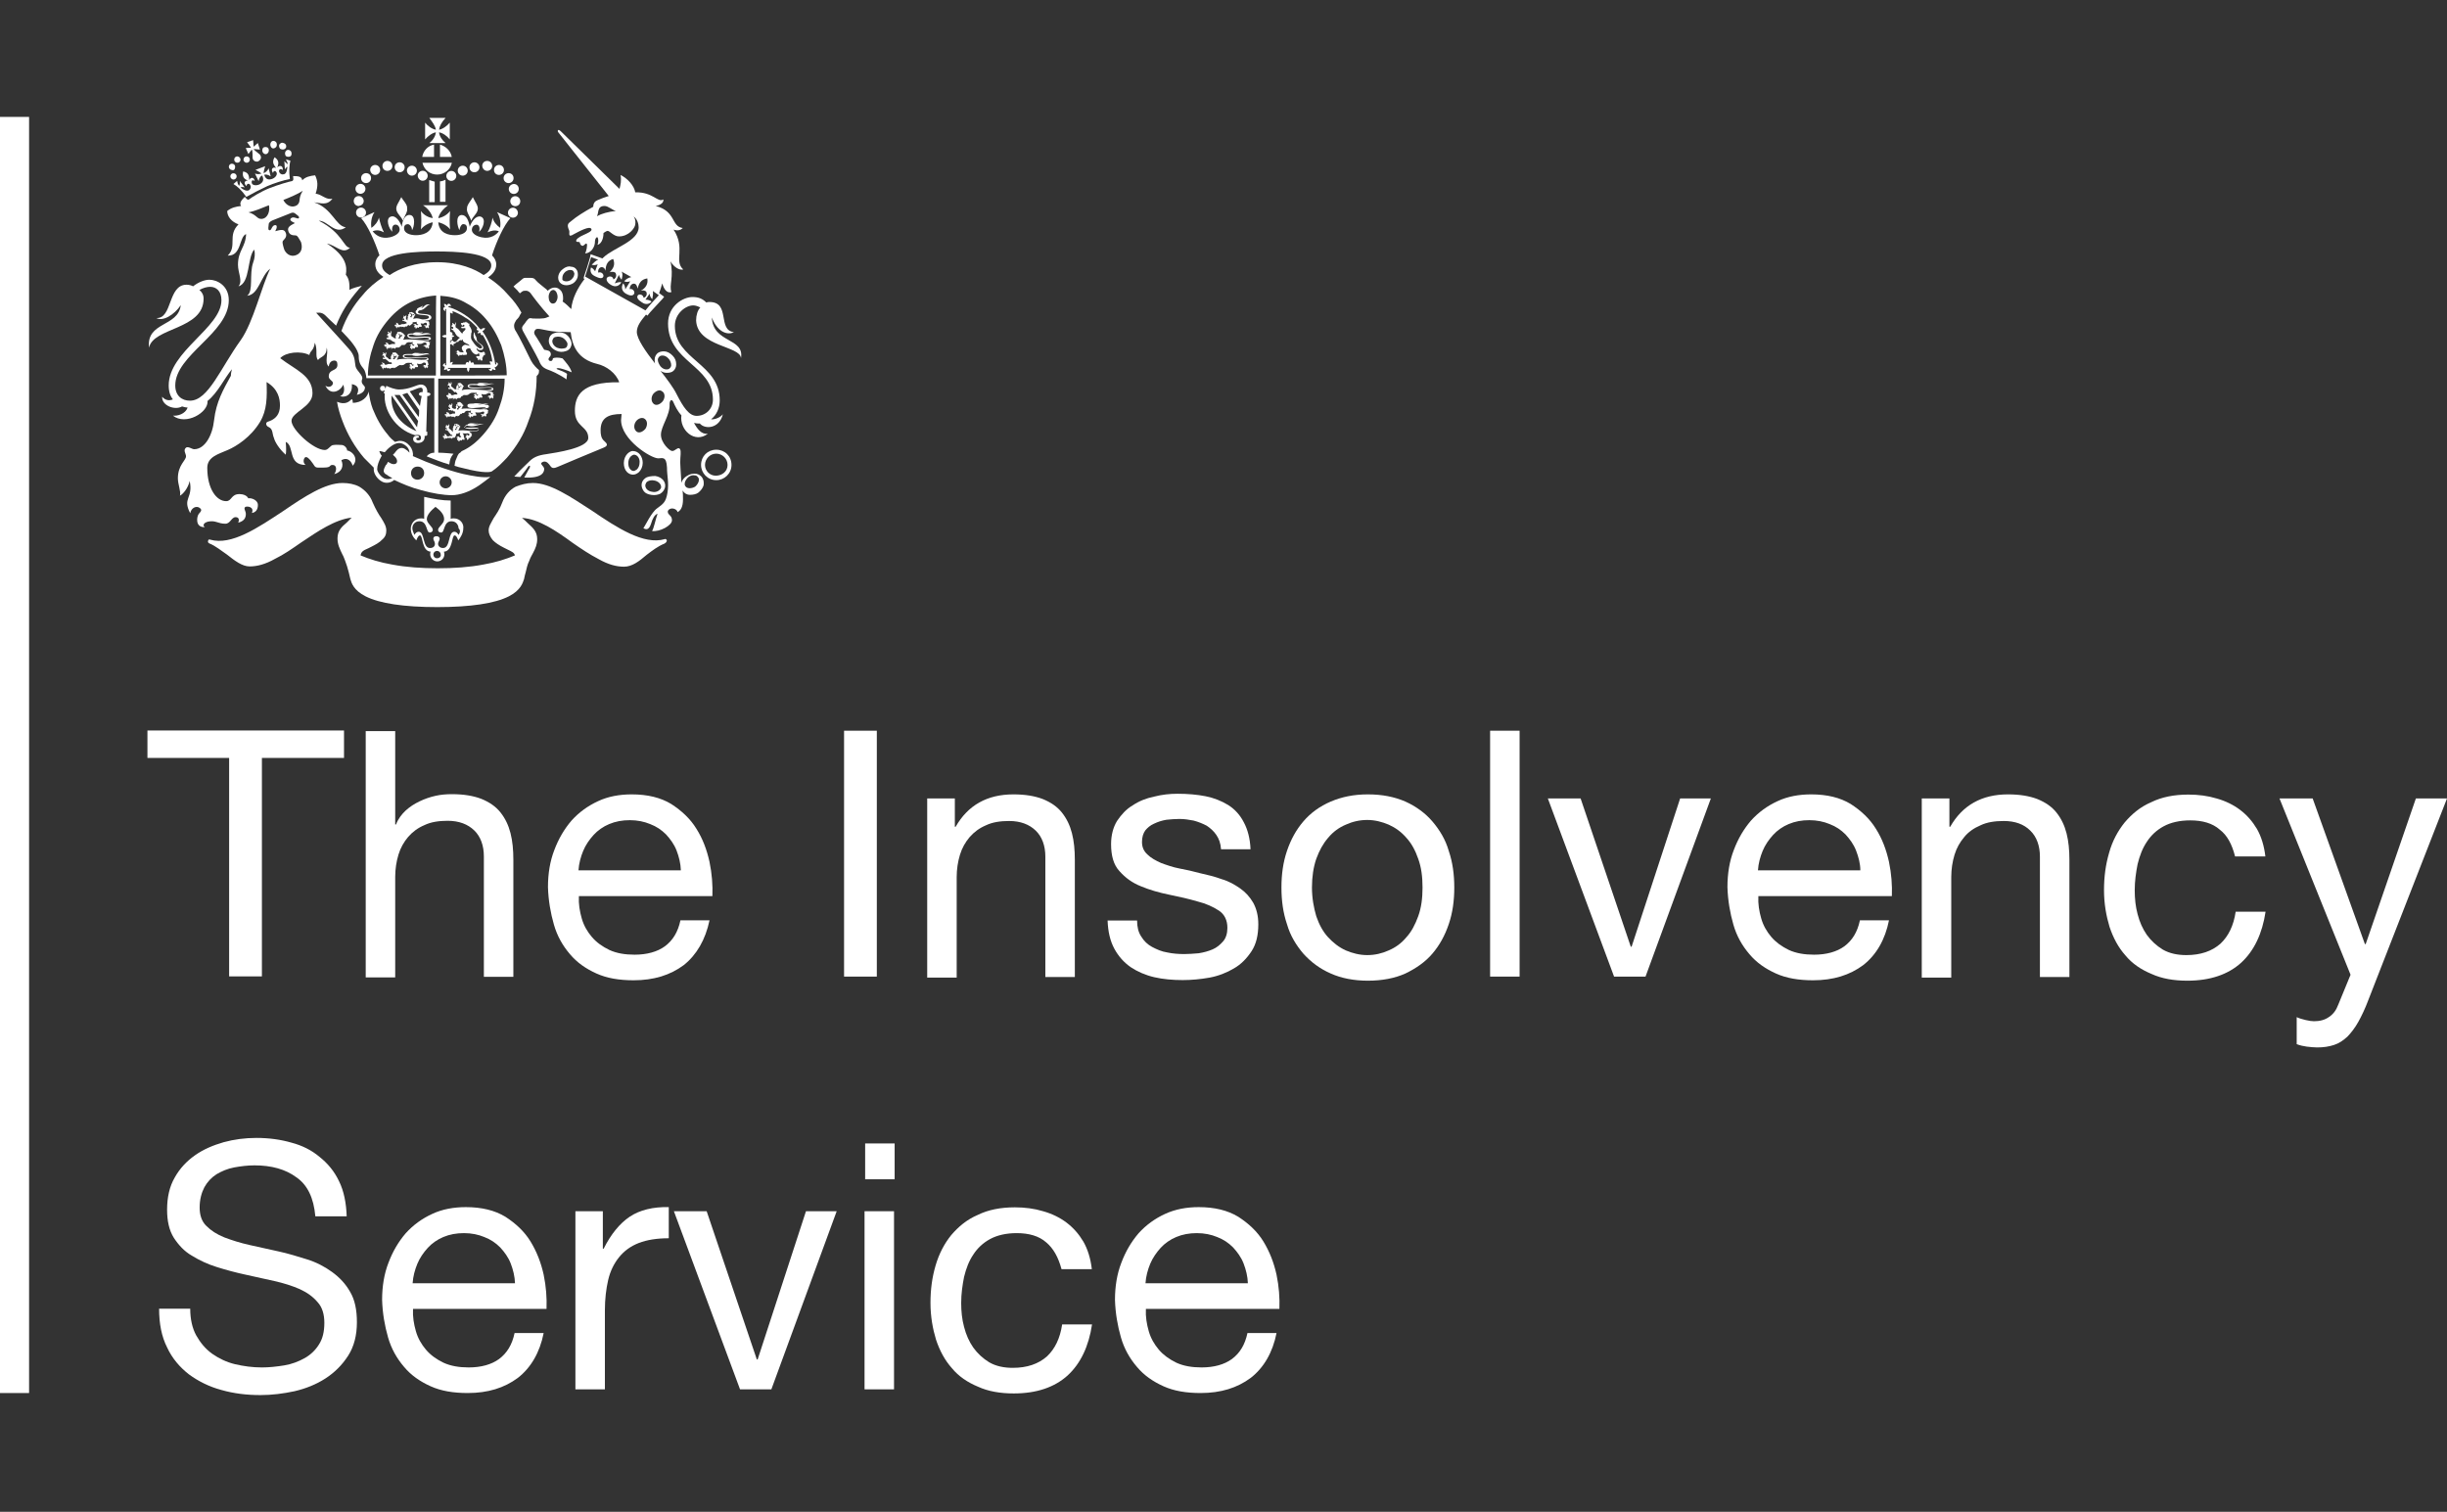<?xml version="1.0" encoding="utf-8"?>
<!-- Generator: Adobe Illustrator 24.1.1, SVG Export Plug-In . SVG Version: 6.00 Build 0)  -->
<svg version="1.1" id="Layer_1" xmlns="http://www.w3.org/2000/svg" xmlns:xlink="http://www.w3.org/1999/xlink" x="0px" y="0px"
	 width="119.5px" height="73.84px" viewBox="0 0 119.5 73.84" style="enable-background:new 0 0 119.5 73.84;" xml:space="preserve"
	>
<rect x="0" y="0" width="119.5" height="73.84" fill="#333333" stroke="none"/>
<style type="text/css">
	.st0{fill:#363636;}
	.st1{fill:#032E3F;}
	.st2{fill:none;stroke:#FFFFFF;stroke-width:3;}
	.st3{fill:#FFFFFF;}
	.st4{fill:#931825;}
	.st5{fill:url(#SVGID_1_);}
	.st6{fill:url(#SVGID_2_);}
	.st7{fill:url(#SVGID_3_);}
	.st8{fill:url(#SVGID_4_);}
	.st9{fill:url(#SVGID_5_);}
	.st10{fill:#112F3F;}
	.st11{fill:url(#SVGID_6_);}
	.st12{fill:url(#SVGID_7_);}
	.st13{fill:url(#SVGID_8_);}
	.st14{fill:url(#SVGID_9_);}
	.st15{fill:url(#SVGID_10_);}
	.st16{fill:url(#SVGID_11_);}
	.st17{fill:#3E3A38;}
	.st18{fill:#006A90;}
	.st19{fill:#01A3CE;}
	.st20{fill:#141414;}
	.st21{enable-background:new    ;}
</style>
<g>
	<rect x="0" y="5.71" class="st3" width="1.42" height="62.33"/>
	<g class="st21">
		<path class="st3" d="M7.2,37.02v-1.34h9.6v1.34h-4.01v10.67h-1.6V37.02H7.2z"/>
		<path class="st3" d="M19.3,35.69v4.58h0.04c0.1-0.27,0.27-0.49,0.47-0.68c0.21-0.19,0.43-0.33,0.68-0.45
			c0.25-0.12,0.51-0.21,0.78-0.27c0.27-0.06,0.53-0.08,0.8-0.08c0.58,0,1.05,0.08,1.44,0.23c0.39,0.16,0.7,0.37,0.93,0.66
			c0.23,0.29,0.39,0.62,0.49,1.01c0.1,0.39,0.14,0.82,0.14,1.3v5.72h-1.44v-5.88c0-0.53-0.16-0.97-0.47-1.27s-0.74-0.47-1.3-0.47
			c-0.43,0-0.82,0.06-1.13,0.21c-0.33,0.14-0.58,0.33-0.8,0.58c-0.21,0.25-0.37,0.53-0.47,0.86c-0.1,0.33-0.16,0.7-0.16,1.09v4.91
			h-1.44V35.71h1.44V35.69z"/>
		<path class="st3" d="M33.39,47.14c-0.66,0.49-1.46,0.74-2.45,0.74c-0.7,0-1.3-0.1-1.81-0.33c-0.51-0.23-0.95-0.53-1.3-0.95
			c-0.35-0.41-0.62-0.88-0.78-1.44c-0.16-0.56-0.27-1.17-0.29-1.83c0-0.66,0.1-1.27,0.31-1.81c0.21-0.56,0.49-1.03,0.84-1.44
			c0.37-0.41,0.8-0.72,1.3-0.95c0.49-0.23,1.05-0.33,1.64-0.33c0.78,0,1.42,0.16,1.93,0.47c0.51,0.33,0.93,0.72,1.23,1.21
			c0.31,0.49,0.51,1.03,0.64,1.62c0.12,0.58,0.16,1.13,0.14,1.67h-6.52c-0.02,0.39,0.04,0.74,0.14,1.09c0.1,0.35,0.27,0.64,0.49,0.9
			c0.23,0.27,0.51,0.47,0.86,0.64c0.35,0.16,0.76,0.23,1.23,0.23c0.6,0,1.11-0.14,1.48-0.41c0.39-0.29,0.64-0.7,0.76-1.27h1.42
			C34.45,45.9,34.02,46.64,33.39,47.14z M33.04,41.54c-0.12-0.31-0.31-0.56-0.51-0.78c-0.23-0.23-0.47-0.39-0.78-0.51
			c-0.29-0.12-0.62-0.19-0.99-0.19s-0.7,0.06-1.01,0.19c-0.29,0.12-0.56,0.31-0.76,0.53c-0.21,0.23-0.39,0.49-0.51,0.78
			c-0.12,0.29-0.21,0.62-0.23,0.95h5C33.24,42.18,33.16,41.85,33.04,41.54z"/>
		<path class="st3" d="M42.82,35.69v12.01h-1.6V35.69H42.82z"/>
		<path class="st3" d="M46.63,39v1.38h0.04c0.6-1.05,1.54-1.58,2.82-1.58c0.58,0,1.05,0.08,1.44,0.23c0.39,0.16,0.7,0.37,0.93,0.66
			c0.23,0.29,0.39,0.62,0.49,1.01c0.1,0.39,0.14,0.82,0.14,1.3v5.72h-1.44v-5.88c0-0.53-0.16-0.97-0.47-1.27s-0.74-0.47-1.3-0.47
			c-0.43,0-0.82,0.06-1.13,0.21c-0.33,0.14-0.58,0.33-0.8,0.58c-0.21,0.25-0.37,0.53-0.47,0.86c-0.1,0.33-0.16,0.7-0.16,1.09v4.91
			h-1.44V39H46.63z"/>
		<path class="st3" d="M55.73,45.74c0.14,0.23,0.31,0.39,0.53,0.51c0.23,0.12,0.47,0.23,0.74,0.27c0.27,0.06,0.56,0.08,0.84,0.08
			c0.23,0,0.45-0.02,0.7-0.04c0.25-0.04,0.47-0.1,0.68-0.19s0.37-0.23,0.51-0.39c0.14-0.16,0.21-0.39,0.21-0.66
			c0-0.37-0.14-0.66-0.41-0.84c-0.29-0.19-0.64-0.35-1.05-0.45c-0.41-0.12-0.88-0.23-1.38-0.33c-0.49-0.1-0.95-0.23-1.38-0.41
			c-0.41-0.16-0.76-0.41-1.05-0.74c-0.29-0.31-0.41-0.76-0.41-1.32c0-0.43,0.1-0.82,0.29-1.13c0.21-0.31,0.45-0.58,0.76-0.76
			c0.31-0.21,0.66-0.35,1.05-0.43c0.39-0.1,0.76-0.14,1.15-0.14c0.49,0,0.95,0.04,1.36,0.12c0.41,0.08,0.78,0.23,1.11,0.43
			c0.33,0.21,0.58,0.49,0.76,0.84c0.19,0.35,0.31,0.8,0.33,1.32h-1.44c-0.02-0.29-0.1-0.51-0.23-0.7s-0.29-0.33-0.47-0.45
			c-0.19-0.1-0.41-0.19-0.64-0.25C58.08,40.04,57.85,40,57.6,40c-0.21,0-0.43,0.02-0.64,0.04c-0.23,0.04-0.41,0.1-0.6,0.19
			c-0.19,0.08-0.33,0.21-0.43,0.33c-0.1,0.14-0.16,0.33-0.16,0.56c0,0.25,0.08,0.45,0.27,0.62c0.16,0.16,0.39,0.29,0.66,0.41
			c0.27,0.1,0.58,0.21,0.9,0.27c0.33,0.06,0.68,0.14,1.01,0.23c0.35,0.08,0.7,0.16,1.05,0.29c0.35,0.1,0.64,0.27,0.9,0.45
			c0.27,0.19,0.47,0.41,0.64,0.7c0.16,0.29,0.25,0.64,0.25,1.05c0,0.53-0.1,0.97-0.33,1.32c-0.23,0.35-0.51,0.64-0.86,0.84
			c-0.35,0.21-0.76,0.37-1.19,0.45c-0.45,0.08-0.88,0.12-1.32,0.12c-0.47,0-0.95-0.04-1.38-0.14s-0.82-0.27-1.15-0.49
			c-0.33-0.23-0.6-0.53-0.8-0.9s-0.31-0.82-0.33-1.38h1.44C55.53,45.27,55.59,45.53,55.73,45.74z"/>
		<path class="st3" d="M62.85,41.56c0.19-0.56,0.45-1.03,0.8-1.44c0.35-0.41,0.8-0.74,1.34-0.97s1.13-0.35,1.81-0.35
			c0.7,0,1.3,0.12,1.83,0.35c0.51,0.23,0.97,0.56,1.32,0.97c0.35,0.41,0.64,0.88,0.8,1.44c0.19,0.56,0.27,1.15,0.27,1.79
			s-0.08,1.23-0.27,1.79s-0.45,1.03-0.8,1.44c-0.35,0.41-0.8,0.72-1.32,0.97c-0.51,0.23-1.13,0.35-1.83,0.35
			c-0.68,0-1.3-0.12-1.81-0.35c-0.53-0.23-0.97-0.56-1.34-0.97c-0.35-0.41-0.64-0.88-0.8-1.44c-0.19-0.56-0.27-1.15-0.27-1.79
			S62.66,42.12,62.85,41.56z M64.28,44.75c0.14,0.41,0.33,0.76,0.58,1.03c0.25,0.27,0.53,0.49,0.86,0.64
			c0.33,0.14,0.68,0.23,1.05,0.23c0.37,0,0.72-0.08,1.05-0.23c0.33-0.14,0.62-0.35,0.86-0.64c0.25-0.27,0.43-0.62,0.58-1.03
			s0.21-0.88,0.21-1.4c0-0.53-0.06-0.99-0.21-1.4c-0.14-0.41-0.33-0.76-0.58-1.03c-0.25-0.29-0.53-0.49-0.86-0.64
			c-0.33-0.14-0.68-0.23-1.05-0.23c-0.37,0-0.72,0.08-1.05,0.23c-0.33,0.14-0.62,0.35-0.86,0.64c-0.25,0.29-0.43,0.62-0.58,1.03
			c-0.14,0.41-0.21,0.88-0.21,1.4S64.16,44.34,64.28,44.75z"/>
		<path class="st3" d="M74.21,35.69v12.01h-1.44V35.69H74.21z"/>
		<path class="st3" d="M78.82,47.69L75.59,39h1.6l2.45,7.24h0.04L82.05,39h1.5l-3.19,8.7H78.82z"/>
		<path class="st3" d="M90.99,47.14c-0.66,0.49-1.46,0.74-2.45,0.74c-0.7,0-1.3-0.1-1.81-0.33s-0.95-0.53-1.3-0.95
			c-0.35-0.41-0.62-0.88-0.78-1.44c-0.16-0.56-0.27-1.17-0.29-1.83c0-0.66,0.1-1.27,0.31-1.81c0.21-0.56,0.49-1.03,0.84-1.44
			c0.37-0.41,0.8-0.72,1.3-0.95c0.49-0.23,1.05-0.33,1.64-0.33c0.78,0,1.42,0.16,1.93,0.47c0.51,0.33,0.93,0.72,1.23,1.21
			c0.31,0.49,0.51,1.03,0.64,1.62c0.12,0.58,0.16,1.13,0.14,1.67h-6.52c-0.02,0.39,0.04,0.74,0.14,1.09c0.1,0.35,0.27,0.64,0.49,0.9
			s0.51,0.47,0.86,0.64c0.35,0.16,0.76,0.23,1.23,0.23c0.6,0,1.11-0.14,1.48-0.41c0.39-0.29,0.64-0.7,0.76-1.27h1.42
			C92.06,45.9,91.63,46.64,90.99,47.14z M90.64,41.54c-0.12-0.31-0.31-0.56-0.51-0.78c-0.23-0.23-0.47-0.39-0.78-0.51
			c-0.29-0.12-0.62-0.19-0.99-0.19s-0.7,0.06-1.01,0.19c-0.29,0.12-0.56,0.31-0.76,0.53c-0.21,0.23-0.39,0.49-0.51,0.78
			c-0.12,0.29-0.21,0.62-0.23,0.95h5C90.85,42.18,90.76,41.85,90.64,41.54z"/>
		<path class="st3" d="M95.2,39v1.38h0.04c0.6-1.05,1.54-1.58,2.82-1.58c0.58,0,1.05,0.08,1.44,0.23c0.39,0.16,0.7,0.37,0.93,0.66
			c0.23,0.29,0.39,0.62,0.49,1.01c0.1,0.39,0.14,0.82,0.14,1.3v5.72h-1.44v-5.88c0-0.53-0.16-0.97-0.47-1.27
			c-0.31-0.31-0.74-0.47-1.3-0.47c-0.43,0-0.82,0.06-1.13,0.21c-0.33,0.14-0.6,0.33-0.8,0.58c-0.21,0.25-0.37,0.53-0.47,0.86
			c-0.1,0.33-0.16,0.7-0.16,1.09v4.91h-1.44V39H95.2z"/>
		<path class="st3" d="M108.4,40.52c-0.35-0.31-0.84-0.45-1.44-0.45c-0.51,0-0.95,0.1-1.3,0.29s-0.62,0.45-0.82,0.76
			c-0.21,0.31-0.35,0.68-0.45,1.09c-0.08,0.41-0.14,0.82-0.14,1.27c0,0.41,0.04,0.8,0.14,1.17c0.1,0.39,0.25,0.72,0.45,1.01
			c0.21,0.29,0.47,0.53,0.78,0.72c0.33,0.19,0.72,0.27,1.15,0.27c0.7,0,1.25-0.19,1.67-0.56c0.39-0.37,0.64-0.88,0.74-1.56h1.46
			c-0.16,1.07-0.56,1.91-1.19,2.49c-0.64,0.58-1.52,0.88-2.63,0.88c-0.66,0-1.25-0.1-1.75-0.33c-0.51-0.21-0.95-0.51-1.27-0.9
			c-0.35-0.39-0.6-0.86-0.78-1.4c-0.16-0.53-0.27-1.13-0.27-1.79c0-0.66,0.08-1.25,0.25-1.83c0.16-0.58,0.43-1.07,0.76-1.48
			c0.35-0.41,0.76-0.76,1.3-0.99c0.51-0.25,1.11-0.37,1.81-0.37c0.49,0,0.95,0.06,1.38,0.19c0.43,0.12,0.82,0.31,1.15,0.56
			s0.6,0.56,0.82,0.93c0.21,0.37,0.35,0.82,0.41,1.34h-1.48C109,41.24,108.77,40.8,108.4,40.52z"/>
		<path class="st3" d="M115.66,48.84c-0.16,0.43-0.33,0.78-0.49,1.07c-0.16,0.29-0.35,0.53-0.53,0.72
			c-0.21,0.19-0.41,0.33-0.66,0.41s-0.51,0.12-0.82,0.12c-0.16,0-0.33-0.02-0.51-0.04c-0.16-0.02-0.33-0.06-0.49-0.12v-1.32
			c0.12,0.06,0.27,0.1,0.43,0.14c0.16,0.04,0.31,0.06,0.41,0.06c0.29,0,0.53-0.06,0.74-0.21c0.21-0.14,0.35-0.33,0.45-0.6l0.6-1.46
			L111.32,39h1.62l2.55,7.11h0.04l2.45-7.11h1.52L115.66,48.84z"/>
	</g>
	<g class="st21">
		<path class="st3" d="M14.47,57.5c-0.53-0.39-1.21-0.58-2.04-0.58c-0.33,0-0.66,0.04-0.99,0.1s-0.62,0.19-0.86,0.33
			c-0.25,0.16-0.45,0.37-0.6,0.64c-0.14,0.27-0.23,0.6-0.23,0.99c0,0.37,0.1,0.68,0.33,0.9c0.23,0.23,0.51,0.41,0.88,0.56
			c0.37,0.14,0.78,0.27,1.23,0.37c0.45,0.1,0.93,0.21,1.4,0.31c0.47,0.1,0.95,0.25,1.4,0.39c0.45,0.14,0.86,0.35,1.23,0.62
			s0.66,0.58,0.88,0.97c0.23,0.39,0.33,0.88,0.33,1.48c0,0.64-0.14,1.19-0.43,1.64s-0.66,0.82-1.11,1.11
			c-0.45,0.29-0.95,0.49-1.5,0.62c-0.56,0.12-1.11,0.19-1.67,0.19c-0.68,0-1.32-0.08-1.91-0.25c-0.6-0.16-1.13-0.43-1.58-0.76
			c-0.45-0.35-0.82-0.78-1.07-1.32c-0.27-0.53-0.39-1.17-0.39-1.89h1.52c0,0.51,0.1,0.95,0.29,1.3c0.21,0.37,0.45,0.66,0.78,0.9
			c0.33,0.23,0.7,0.41,1.11,0.51c0.43,0.1,0.86,0.16,1.32,0.16c0.35,0,0.72-0.04,1.09-0.1s0.7-0.19,0.99-0.35
			c0.29-0.16,0.53-0.39,0.7-0.66c0.19-0.29,0.27-0.64,0.27-1.07c0-0.41-0.1-0.76-0.33-1.01c-0.23-0.27-0.51-0.47-0.88-0.64
			c-0.37-0.16-0.78-0.29-1.23-0.39c-0.45-0.1-0.93-0.21-1.4-0.31c-0.47-0.1-0.95-0.23-1.4-0.37c-0.45-0.14-0.86-0.33-1.23-0.56
			C9,61.12,8.72,60.81,8.49,60.46c-0.23-0.37-0.33-0.82-0.33-1.38c0-0.6,0.12-1.13,0.37-1.56c0.25-0.45,0.58-0.8,0.99-1.09
			c0.41-0.29,0.88-0.49,1.4-0.64c0.51-0.14,1.05-0.21,1.6-0.21c0.62,0,1.19,0.08,1.71,0.23c0.53,0.14,0.99,0.37,1.38,0.7
			c0.39,0.31,0.72,0.7,0.95,1.19c0.23,0.47,0.35,1.05,0.37,1.71H15.4C15.32,58.5,15.01,57.87,14.47,57.5z"/>
		<path class="st3" d="M25.29,67.3c-0.66,0.49-1.46,0.74-2.45,0.74c-0.7,0-1.3-0.1-1.81-0.33c-0.51-0.23-0.95-0.53-1.3-0.95
			c-0.35-0.41-0.62-0.88-0.78-1.44s-0.27-1.17-0.29-1.83c0-0.66,0.1-1.27,0.31-1.81c0.21-0.56,0.49-1.03,0.84-1.44
			c0.37-0.41,0.8-0.72,1.3-0.95c0.49-0.23,1.05-0.33,1.64-0.33c0.78,0,1.42,0.16,1.93,0.47c0.51,0.33,0.93,0.72,1.23,1.21
			s0.51,1.03,0.64,1.62c0.12,0.58,0.16,1.13,0.14,1.67h-6.52c-0.02,0.39,0.04,0.74,0.14,1.09c0.1,0.35,0.27,0.64,0.49,0.9
			c0.23,0.27,0.51,0.47,0.86,0.64c0.35,0.16,0.76,0.23,1.23,0.23c0.6,0,1.11-0.14,1.48-0.41c0.39-0.29,0.64-0.7,0.76-1.27h1.42
			C26.36,66.07,25.92,66.81,25.29,67.3z M24.94,61.71c-0.12-0.31-0.31-0.56-0.51-0.78c-0.23-0.23-0.47-0.39-0.78-0.51
			c-0.29-0.12-0.62-0.19-0.99-0.19s-0.7,0.06-1.01,0.19c-0.29,0.12-0.56,0.31-0.76,0.53c-0.21,0.23-0.39,0.49-0.51,0.78
			c-0.12,0.29-0.21,0.62-0.23,0.95h5C25.14,62.35,25.06,62.02,24.94,61.71z"/>
		<path class="st3" d="M29.44,59.16v1.83h0.04c0.35-0.7,0.78-1.23,1.27-1.56c0.49-0.33,1.15-0.49,1.91-0.47v1.52
			c-0.58,0-1.07,0.08-1.46,0.23c-0.41,0.16-0.72,0.39-0.97,0.7c-0.25,0.31-0.43,0.68-0.53,1.11s-0.16,0.93-0.16,1.48v3.86H28.1v-8.7
			H29.44z"/>
		<path class="st3" d="M36.14,67.86l-3.23-8.7h1.6l2.45,7.24H37l2.36-7.24h1.5l-3.19,8.7H36.14z"/>
		<path class="st3" d="M42.25,57.6v-1.75h1.44v1.75H42.25z M43.66,59.16v8.7h-1.44v-8.7H43.66z"/>
		<path class="st3" d="M51.09,60.68c-0.35-0.31-0.84-0.45-1.44-0.45c-0.51,0-0.95,0.1-1.3,0.29c-0.35,0.19-0.62,0.45-0.82,0.76
			c-0.21,0.31-0.35,0.68-0.45,1.09c-0.08,0.41-0.14,0.82-0.14,1.27c0,0.41,0.04,0.8,0.14,1.17c0.1,0.39,0.25,0.72,0.45,1.01
			c0.21,0.29,0.47,0.53,0.78,0.72c0.33,0.19,0.72,0.27,1.15,0.27c0.7,0,1.25-0.19,1.67-0.56c0.39-0.37,0.64-0.88,0.74-1.56h1.46
			c-0.16,1.07-0.56,1.91-1.19,2.49c-0.64,0.58-1.52,0.88-2.63,0.88c-0.66,0-1.25-0.1-1.75-0.33c-0.51-0.21-0.95-0.51-1.27-0.9
			c-0.35-0.39-0.6-0.86-0.78-1.4c-0.16-0.53-0.27-1.13-0.27-1.79s0.08-1.25,0.25-1.83s0.43-1.07,0.76-1.48
			c0.35-0.41,0.76-0.76,1.3-0.99c0.51-0.25,1.11-0.37,1.81-0.37c0.49,0,0.95,0.06,1.38,0.19c0.43,0.12,0.82,0.31,1.15,0.56
			s0.6,0.56,0.82,0.93c0.21,0.37,0.35,0.82,0.41,1.34h-1.48C51.68,61.4,51.44,60.97,51.09,60.68z"/>
		<path class="st3" d="M61.08,67.3c-0.66,0.49-1.46,0.74-2.45,0.74c-0.7,0-1.3-0.1-1.81-0.33c-0.51-0.23-0.95-0.53-1.3-0.95
			c-0.35-0.41-0.62-0.88-0.78-1.44s-0.27-1.17-0.29-1.83c0-0.66,0.1-1.27,0.31-1.81c0.21-0.56,0.49-1.03,0.84-1.44
			c0.37-0.41,0.8-0.72,1.3-0.95s1.05-0.33,1.64-0.33c0.78,0,1.42,0.16,1.93,0.47c0.51,0.33,0.93,0.72,1.23,1.21s0.51,1.03,0.64,1.62
			c0.12,0.58,0.16,1.13,0.14,1.67h-6.52c-0.02,0.39,0.04,0.74,0.14,1.09c0.1,0.35,0.27,0.64,0.49,0.9s0.51,0.47,0.86,0.64
			c0.35,0.16,0.76,0.23,1.23,0.23c0.6,0,1.11-0.14,1.48-0.41c0.39-0.29,0.64-0.7,0.76-1.27h1.42C62.15,66.07,61.71,66.81,61.08,67.3
			z M60.73,61.71c-0.12-0.31-0.31-0.56-0.51-0.78c-0.23-0.23-0.47-0.39-0.78-0.51c-0.29-0.12-0.62-0.19-0.99-0.19
			c-0.37,0-0.7,0.06-1.01,0.19c-0.29,0.12-0.56,0.31-0.76,0.53s-0.39,0.49-0.51,0.78c-0.12,0.29-0.21,0.62-0.23,0.95h5
			C60.93,62.35,60.85,62.02,60.73,61.71z"/>
	</g>
	<g id="g3093_1_" transform="matrix(1.27,0,0,-1.27,-350.49,427.551)">
		<g id="g3551_1_" transform="matrix(1.009,0,0,1.009,362.116,-731.873)">
			<g id="g3111_1_" transform="translate(76.263,810.124)">
				<path id="path3113_1_" class="st3" d="M-146.34,241.36c-0.1-0.21-0.21-0.33-0.19-0.47c0.02-0.16,0.19-0.27,0.25-0.43
					c0.06,0.19,0.19,0.33,0.16,0.47C-146.09,241.07-146.3,241.26-146.34,241.36"/>
			</g>
			<g id="g3115_1_" transform="translate(80.777,810.124)">
				<path id="path3117_1_" class="st3" d="M-148.13,241.36c0.1-0.21,0.21-0.33,0.19-0.47c-0.02-0.16-0.19-0.27-0.25-0.43
					c-0.06,0.19-0.19,0.33-0.16,0.47C-148.36,241.07-148.17,241.26-148.13,241.36"/>
			</g>
			<g id="g3119_1_" transform="translate(73.666,810.319)">
				<path id="path3121_1_" class="st3" d="M-145.3,241.29c0.1,0,0.19,0.08,0.19,0.19c0,0.1-0.08,0.19-0.19,0.19
					c-0.1,0-0.19-0.08-0.19-0.19C-145.49,241.37-145.4,241.29-145.3,241.29"/>
			</g>
			<g id="g3123_1_" transform="translate(73.87,809.883)">
				<path id="path3125_1_" class="st3" d="M-145.38,241.45c0,0.1-0.08,0.19-0.19,0.19s-0.19-0.08-0.19-0.19
					c0-0.1,0.08-0.19,0.19-0.19C-145.46,241.28-145.38,241.35-145.38,241.45"/>
			</g>
			<g id="g3127_1_" transform="translate(74.018,809.144)">
				<path id="path3129_1_" class="st3" d="M-145.44,241.75c0,0.1-0.08,0.19-0.19,0.19c-0.1,0-0.19-0.08-0.19-0.19
					c0-0.1,0.08-0.19,0.19-0.19C-145.52,241.56-145.44,241.65-145.44,241.75"/>
			</g>
			<g id="g3131_1_" transform="translate(75.354,811.773)">
				<path id="path3133_1_" class="st3" d="M-145.96,240.71c0.1,0,0.19,0.08,0.19,0.19c0,0.1-0.08,0.19-0.19,0.19
					c-0.1,0-0.19-0.08-0.19-0.19C-146.15,240.79-146.07,240.71-145.96,240.71"/>
			</g>
			<g id="g3135_1_" transform="translate(74.596,811.539)">
				<path id="path3137_1_" class="st3" d="M-145.67,240.79c0.1,0,0.19,0.08,0.19,0.19c0,0.1-0.08,0.19-0.19,0.19
					c-0.1,0-0.19-0.08-0.19-0.19C-145.85,240.87-145.77,240.79-145.67,240.79"/>
			</g>
			<g id="g3139_1_" transform="translate(74,811.017)">
				<path id="path3141_1_" class="st3" d="M-145.42,241c0.1,0,0.19,0.08,0.19,0.19s-0.08,0.19-0.19,0.19c-0.1,0-0.19-0.08-0.19-0.19
					S-145.52,241-145.42,241"/>
			</g>
			<g id="g3143_1_" transform="translate(76.15,811.7)">
				<path id="path3145_1_" class="st3" d="M-146.29,240.73c0.1,0,0.19,0.08,0.19,0.19c0,0.1-0.08,0.19-0.19,0.19
					s-0.19-0.08-0.19-0.19S-146.39,240.73-146.29,240.73"/>
			</g>
			<g id="g3147_1_" transform="translate(76.906,811.481)">
				<path id="path3149_1_" class="st3" d="M-146.58,240.82c0.1,0,0.19,0.08,0.19,0.19c0,0.1-0.08,0.19-0.19,0.19
					c-0.1,0-0.19-0.08-0.19-0.19C-146.76,240.9-146.68,240.82-146.58,240.82"/>
			</g>
			<g id="g3151_1_" transform="translate(77.618,811.147)">
				<path id="path3153_1_" class="st3" d="M-146.88,240.96c0.1,0,0.19,0.08,0.19,0.19c0,0.1-0.08,0.19-0.19,0.19
					c-0.1,0-0.19-0.08-0.19-0.19C-147.06,241.04-146.98,240.96-146.88,240.96"/>
			</g>
			<g id="g3155_1_" transform="translate(83.059,810.624)">
				<path id="path3157_1_" class="st3" d="M-149.04,241.17c0-0.1,0.08-0.19,0.19-0.19c0.1,0,0.19,0.08,0.19,0.19
					s-0.08,0.19-0.19,0.19C-148.96,241.35-149.04,241.27-149.04,241.17"/>
			</g>
			<g id="g3159_1_" transform="translate(83.466,810.188)">
				<path id="path3161_1_" class="st3" d="M-149.2,241.33c-0.1,0-0.19-0.08-0.19-0.19c0-0.1,0.08-0.19,0.19-0.19
					s0.19,0.08,0.19,0.19S-149.1,241.33-149.2,241.33"/>
			</g>
			<g id="g3163_1_" transform="translate(83.317,809.449)">
				<path id="path3165_1_" class="st3" d="M-149.14,241.63c-0.1,0-0.19-0.08-0.19-0.19c0-0.1,0.08-0.19,0.19-0.19
					c0.1,0,0.19,0.08,0.19,0.19C-148.96,241.55-149.04,241.63-149.14,241.63"/>
			</g>
			<g id="g3167_1_" transform="translate(81.677,811.773)">
				<path id="path3169_1_" class="st3" d="M-148.48,240.71c0.1,0,0.19,0.08,0.19,0.19c0,0.1-0.08,0.19-0.19,0.19
					s-0.19-0.08-0.19-0.19C-148.66,240.79-148.58,240.71-148.48,240.71"/>
			</g>
			<g id="g3171_1_" transform="translate(82.435,811.539)">
				<path id="path3173_1_" class="st3" d="M-148.79,240.79c0.1,0,0.19,0.08,0.19,0.19c0,0.1-0.08,0.19-0.19,0.19
					c-0.1,0-0.19-0.08-0.19-0.19C-148.98,240.87-148.9,240.79-148.79,240.79"/>
			</g>
			<g id="g3175_1_" transform="translate(83.031,811.017)">
				<path id="path3177_1_" class="st3" d="M-149.02,241c0.1,0,0.19,0.08,0.19,0.19s-0.08,0.19-0.19,0.19c-0.1,0-0.19-0.08-0.19-0.19
					S-149.12,241-149.02,241"/>
			</g>
			<g id="g3179_1_" transform="translate(80.88,811.7)">
				<path id="path3181_1_" class="st3" d="M-148.17,240.73c0.1,0,0.19,0.08,0.19,0.19c0,0.1-0.08,0.19-0.19,0.19
					c-0.1,0-0.19-0.08-0.19-0.19S-148.28,240.73-148.17,240.73"/>
			</g>
			<g id="g3183_1_" transform="translate(80.124,811.481)">
				<path id="path3185_1_" class="st3" d="M-147.86,240.82c0.1,0,0.19,0.08,0.19,0.19c0,0.1-0.08,0.19-0.19,0.19
					c-0.1,0-0.19-0.08-0.19-0.19C-148.05,240.9-147.96,240.82-147.86,240.82"/>
			</g>
			<g id="g3187_1_" transform="translate(79.108,811.452)">
				<path id="path3189_1_" class="st3" d="M-147.47,240.84c0-0.1,0.08-0.19,0.19-0.19c0.1,0,0.19,0.08,0.19,0.19
					c0,0.1-0.08,0.19-0.19,0.19C-147.38,241.03-147.47,240.94-147.47,240.84"/>
			</g>
			<g id="g3191_1_" transform="translate(77.995,809.802)">
				<path id="path3193_1_" class="st3" d="M-147.01,241.49h0.21v0.78c-0.08,0.02-0.14,0.04-0.21,0.06V241.49z"/>
			</g>
			<g id="g3195_1_" transform="translate(79.037,811.214)">
				<path id="path3197_1_" class="st3" d="M-147.43,240.93c-0.06-0.02-0.12-0.06-0.21-0.06v-0.78h0.21V240.93z"/>
			</g>
			<g id="g3199_1_" transform="translate(78.32,812.655)">
				<path id="path3201_1_" class="st3" d="M-147.15,240.36v0.47c-0.23-0.04-0.41-0.23-0.45-0.47H-147.15z"/>
			</g>
			<g id="g3203_1_" transform="translate(78.716,812.655)">
				<path id="path3205_1_" class="st3" d="M-147.32,240.36h0.45c-0.04,0.23-0.23,0.41-0.45,0.47V240.36z"/>
			</g>
			<g id="g3207_1_" transform="translate(77.579,812.282)">
				<path id="path3209_1_" class="st3" d="M-146.85,240.51c0.06-0.27,0.29-0.45,0.56-0.45s0.51,0.19,0.56,0.45H-146.85z"/>
			</g>
			<g id="g3211_1_" transform="translate(79.04,813.552)">
				<path id="path3213_1_" class="st3" d="M-147.43,239.99c-0.12,0.1-0.23,0.25-0.25,0.41c0.14-0.02,0.31-0.14,0.41-0.27v0.64
					c-0.1-0.12-0.27-0.25-0.41-0.27c0.02,0.14,0.1,0.29,0.25,0.45h-0.62c0.12-0.16,0.23-0.31,0.25-0.45
					c-0.14,0.02-0.31,0.14-0.41,0.27v-0.64c0.1,0.12,0.27,0.25,0.41,0.27c-0.02-0.16-0.12-0.31-0.25-0.41H-147.43z"/>
			</g>
			<g id="g3215_1_" transform="translate(80.163,792.602)">
				<path id="path3217_1_" class="st3" d="M-147.89,248.33c-0.58,0.14-1.27,0.39-1.91,0.68l0,0c0.02,0.12-0.02,0.27-0.12,0.39
					c-0.1,0.12-0.23,0.19-0.37,0.19c-0.06,0-0.12-0.02-0.19-0.04c-0.1,0.08-0.19,0.16-0.27,0.27c-0.25,0.29-0.43,0.62-0.58,0.99
					c-0.08,0.21-0.12,0.43-0.16,0.66c-0.02-0.19-0.25-0.43-0.6-0.43c0,0.04,0,0.12-0.04,0.14c-0.1-0.1-0.25-0.23-0.56-0.1
					c0.04-0.25,0.12-0.51,0.21-0.74c0.19-0.51,0.47-0.99,0.82-1.4c0.12-0.12,0.25-0.25,0.37-0.37c0-0.02,0-0.04,0-0.08
					c0-0.14,0.12-0.35,0.31-0.45c0.14-0.08,0.33-0.06,0.47,0.06c0.29-0.14,0.64-0.29,1.03-0.39c0.43-0.12,0.84-0.19,1.17-0.19
					c0.29,0,0.66,0.12,1.03,0.37c0.14,0.1,0.29,0.21,0.39,0.29c0.02,0.02,0.02,0.02,0.04,0.04
					C-147.11,248.17-147.52,248.25-147.89,248.33 M-150.01,249.22l-0.06,0.04c-0.1,0.08-0.21,0.08-0.31,0
					c-0.04-0.04-0.08-0.08-0.12-0.14l-0.06-0.06l0.04-0.04c0.12-0.1,0.14-0.21,0.1-0.27c-0.02-0.02-0.04-0.04-0.06-0.04
					c-0.06-0.02-0.14,0-0.23,0.06l-0.04,0.02l-0.02-0.04c0-0.02-0.02-0.02-0.02-0.04c0-0.02-0.02-0.02-0.04-0.04
					c-0.04-0.08-0.08-0.16-0.08-0.21c0-0.02,0-0.02,0-0.04c0.02-0.06,0.06-0.1,0.12-0.12l0.02-0.02c0.06-0.04,0.12-0.08,0.19-0.1
					c-0.1-0.06-0.21-0.06-0.31-0.02c-0.16,0.08-0.27,0.27-0.27,0.35c0,0.14,0.06,0.31,0.16,0.49l0.02,0.02l-0.02,0.02
					c-0.04,0.06-0.06,0.1-0.08,0.16c0.06,0,0.12-0.02,0.19-0.04h0.02l0.02,0.02c0.06,0.08,0.31,0.33,0.53,0.33
					c0.1,0,0.21-0.06,0.29-0.14c0.06-0.06,0.1-0.14,0.1-0.23C-149.93,249.15-149.97,249.17-150.01,249.22 M-149.62,248.11
					c-0.14,0-0.25,0.1-0.25,0.25c0,0.14,0.1,0.25,0.25,0.25s0.25-0.1,0.25-0.25C-149.37,248.21-149.5,248.11-149.62,248.11
					 M-148.55,247.78c-0.12,0-0.23,0.1-0.23,0.23c0,0.12,0.1,0.23,0.23,0.23c0.12,0,0.23-0.1,0.23-0.23
					C-148.32,247.88-148.43,247.78-148.55,247.78"/>
			</g>
			<g id="g3219_1_" transform="translate(79.564,789.768)">
				<path id="path3221_1_" class="st3" d="M-147.64,249.47c-0.04,0-0.08,0-0.12-0.02v0.7c-0.31,0-0.66,0.06-1.01,0.14v-0.84
					c-0.04,0.02-0.08,0.02-0.12,0.02c-0.25,0-0.39-0.21-0.39-0.39c0-0.19,0.1-0.35,0.21-0.45c0.04,0.1,0.08,0.19,0.14,0.19
					c0.12,0,0.06-0.6,0.41-0.62c-0.02-0.02-0.02-0.06-0.02-0.1c0-0.14,0.12-0.27,0.27-0.27s0.27,0.12,0.27,0.27
					c0,0.04,0,0.06-0.02,0.1c0.35,0.02,0.29,0.62,0.41,0.62c0.06,0,0.1-0.08,0.14-0.19c0.08,0.1,0.19,0.27,0.19,0.45
					C-147.25,249.27-147.4,249.47-147.64,249.47 M-148.28,247.95c-0.08,0-0.14,0.06-0.14,0.14s0.06,0.14,0.14,0.14
					s0.14-0.06,0.14-0.14C-148.12,248.03-148.18,247.95-148.28,247.95 M-147.46,248.84c-0.04,0.08-0.1,0.12-0.16,0.12
					c-0.25,0-0.14-0.62-0.43-0.62c-0.12,0-0.19,0.08-0.19,0.16s0.06,0.12,0.06,0.19s-0.06,0.1-0.12,0.1c-0.06,0-0.12-0.02-0.12-0.1
					c0-0.06,0.06-0.1,0.06-0.19s-0.06-0.16-0.19-0.16c-0.29,0-0.19,0.62-0.43,0.62c-0.06,0-0.12-0.04-0.16-0.12
					c-0.04,0.08-0.08,0.19-0.08,0.25c0,0.12,0.08,0.27,0.27,0.27c0.31,0,0.25-0.43,0.39-0.43c0.06,0,0.12,0.04,0.12,0.1
					c0,0.12-0.23,0.25-0.23,0.41s0.16,0.33,0.33,0.47c0.19-0.14,0.33-0.29,0.33-0.47s-0.23-0.29-0.23-0.41c0-0.06,0.04-0.1,0.12-0.1
					c0.14,0,0.08,0.43,0.39,0.43c0.19,0,0.27-0.16,0.27-0.27C-147.38,249.02-147.4,248.92-147.46,248.84"/>
			</g>
			<g id="g3223_1_" transform="translate(93.051,788.386)">
				<path id="path3225_1_" class="st3" d="M-153.01,250.02c-0.02,0.04-0.06,0.06-0.08,0.04c-0.8-0.23-1.81,0.43-2.78,1.09
					c-0.82,0.53-1.58,1.05-2.24,1.05c-0.25,0-0.45-0.06-0.66-0.14c-0.23-0.12-0.41-0.33-0.51-0.6c-0.1-0.27-0.23-0.45-0.33-0.6
					c-0.1-0.19-0.19-0.31-0.19-0.47c0-0.12,0.06-0.25,0.16-0.37c0.1-0.1,0.23-0.19,0.43-0.29c0.04-0.02,0.08-0.04,0.12-0.06
					c0.16-0.08,0.27-0.12,0.29-0.23c-0.33-0.14-0.74-0.27-1.21-0.35c-0.53-0.1-1.11-0.14-1.73-0.14c-0.62,0-1.19,0.04-1.73,0.14
					c-0.47,0.08-0.88,0.21-1.21,0.35c0.02,0.14,0.1,0.19,0.29,0.27c0.04,0.02,0.08,0.04,0.12,0.06c0.16,0.08,0.31,0.16,0.41,0.27
					c0.12,0.1,0.16,0.21,0.16,0.35c0,0.16-0.08,0.29-0.19,0.47c-0.1,0.14-0.21,0.33-0.33,0.6c-0.1,0.27-0.29,0.47-0.51,0.6
					c-0.19,0.1-0.41,0.14-0.64,0.14c-0.66,0-1.44-0.51-2.26-1.07c-0.97-0.64-1.97-1.32-2.78-1.09c-0.04,0.02-0.08,0-0.08-0.04
					c-0.02-0.04,0-0.08,0.04-0.1c0.25-0.1,0.47-0.29,0.68-0.43c0.29-0.23,0.58-0.45,0.86-0.45s0.6,0.08,0.97,0.29
					c0.33,0.16,0.66,0.39,0.99,0.62c0.64,0.43,1.3,0.88,1.93,0.95c-0.06-0.06-0.12-0.12-0.19-0.19c-0.19-0.16-0.35-0.31-0.35-0.6
					c0-0.23,0.08-0.39,0.19-0.62c0.04-0.06,0.06-0.14,0.1-0.23c0.06-0.16,0.1-0.29,0.14-0.45c0.02-0.08,0.04-0.16,0.06-0.25
					c0.04-0.14,0.12-0.43,0.58-0.66c0.53-0.27,1.46-0.41,2.73-0.41c1.27,0,2.2,0.14,2.73,0.41c0.45,0.23,0.53,0.51,0.58,0.66
					c0.02,0.1,0.04,0.19,0.06,0.25c0.04,0.16,0.06,0.29,0.14,0.45c0.04,0.12,0.1,0.21,0.14,0.29c0.1,0.19,0.16,0.33,0.16,0.53
					c0,0.29-0.16,0.43-0.37,0.62c-0.06,0.06-0.12,0.12-0.21,0.19c0.64-0.04,1.3-0.49,1.93-0.95c0.33-0.23,0.66-0.45,0.99-0.62
					c0.37-0.21,0.68-0.29,0.97-0.29c0.31,0,0.58,0.21,0.86,0.45c0.21,0.16,0.43,0.33,0.68,0.43
					C-153.03,249.93-153.01,249.97-153.01,250.02"/>
			</g>
			<g id="g3227_1_" transform="translate(84.97,799.152)">
				<path id="path3229_1_" class="st3" d="M-149.8,245.74c-0.08,0.06-0.23,0.21-0.31,0.37c-0.1,0.21-0.49,0.99-0.56,1.09
					c-0.06,0.08-0.08,0.16-0.08,0.23c0,0.08,0.04,0.14,0.08,0.21c0.04,0.04,0.12,0.12,0.14,0.19c0.02,0.04,0.04,0.06,0.06,0.1
					c-0.14,0.25-0.29,0.45-0.49,0.66c-0.23,0.27-0.49,0.49-0.78,0.68c0.14,0.1,0.31,0.25,0.31,0.49c0,0.14-0.06,0.25-0.16,0.35
					c0.16,0.51,0.45,1.15,0.7,1.42l-0.51,0.23c0.14-0.21,0.14-0.45,0.12-0.6c-0.14,0.1-0.25,0.23-0.29,0.39
					c-0.02-0.16-0.1-0.41-0.19-0.56c0.14,0.06,0.27,0.1,0.43,0.04c-0.08-0.12-0.31-0.31-0.66-0.23c-0.19,0.04-0.37,0.14-0.37,0.29
					c0,0.08,0.06,0.19,0.19,0.19c0.12-0.02,0.12-0.19,0.08-0.27c0.14,0.08,0.31,0.51,0.06,0.58c-0.19,0.04-0.35-0.21-0.41-0.39
					c-0.04,0.23-0.12,0.45-0.31,0.45c-0.25-0.02-0.16-0.45-0.08-0.58c0.02,0.16,0.1,0.25,0.16,0.23c0.06,0,0.14-0.04,0.12-0.19
					c-0.02-0.14-0.21-0.23-0.45-0.23c-0.23,0-0.6,0.06-0.64,0.49c0.14-0.02,0.37-0.14,0.45-0.27c-0.02,0.25-0.02,0.43,0,0.7
					c-0.12-0.16-0.31-0.25-0.45-0.27c0.04,0.19,0.21,0.37,0.37,0.49h-0.95c0.19-0.12,0.33-0.31,0.37-0.49
					c-0.14,0.02-0.33,0.1-0.45,0.27c0.02-0.27,0.02-0.45,0-0.7c0.1,0.14,0.31,0.25,0.45,0.27c-0.04-0.43-0.43-0.49-0.64-0.49
					c-0.23,0-0.43,0.08-0.45,0.23c-0.02,0.14,0.06,0.19,0.14,0.19c0.06,0,0.16-0.08,0.16-0.23c0.08,0.1,0.16,0.56-0.08,0.58
					c-0.19,0.02-0.29-0.21-0.31-0.45c-0.06,0.19-0.23,0.45-0.41,0.39c-0.23-0.06-0.08-0.49,0.06-0.58
					c-0.04,0.08-0.02,0.25,0.08,0.27c0.12,0.02,0.19-0.08,0.19-0.19c0-0.14-0.19-0.25-0.37-0.29c-0.35-0.08-0.56,0.1-0.66,0.23
					c0.16,0.06,0.27,0.04,0.43-0.04c-0.08,0.14-0.16,0.41-0.19,0.56c-0.04-0.16-0.16-0.31-0.29-0.39c-0.02,0.14-0.02,0.39,0.12,0.6
					l-0.51-0.23c0.25-0.27,0.53-0.9,0.7-1.42c-0.1-0.08-0.16-0.21-0.16-0.33c0-0.25,0.16-0.39,0.31-0.49
					c-0.29-0.19-0.56-0.41-0.78-0.68c-0.35-0.39-0.64-0.86-0.82-1.38c0.08-0.08,0.39-0.41,0.45-0.51c0.12-0.16,0.21-0.33,0.21-0.45
					c0-0.23,0.06-0.33,0.19-0.49c0.04-0.04,0.1-0.23,0.1-0.35h2.59v-2.84c-0.1,0-0.21-0.04-0.29-0.14c0.31-0.12,0.58-0.23,0.86-0.31
					c0.02,0.19,0.06,0.29,0.16,0.41c0,0-0.37,0.04-0.58,0.04v2.82h2.53c0-0.39-0.08-0.76-0.21-1.11c-0.12-0.37-0.33-0.7-0.58-0.99
					c-0.25-0.29-0.51-0.51-0.84-0.66c-0.04-0.02-0.04-0.06-0.1-0.08c-0.04-0.04-0.08-0.12-0.12-0.23c-0.04-0.08-0.04-0.14-0.06-0.25
					c0.12-0.04,0.19-0.06,0.29-0.08c0.88-0.23,1.11-0.16,1.15-0.12l0,0c0.21,0.14,0.39,0.33,0.56,0.51c0.35,0.41,0.64,0.86,0.82,1.4
					c0.21,0.53,0.31,1.11,0.31,1.71C-149.8,245.6-149.8,245.62-149.8,245.74 M-153.73,245.53h-2.59c0,0.39,0.08,0.78,0.21,1.15
					c0.12,0.37,0.33,0.7,0.58,0.99c0.25,0.29,0.53,0.51,0.84,0.66s0.64,0.23,0.97,0.25C-153.73,248.58-153.73,245.53-153.73,245.53z
					 M-153.68,249.85c-0.86,0-1.46-0.25-1.81-0.49c-0.21,0.12-0.29,0.23-0.29,0.37c0,0.49,1.38,0.53,2.08,0.53l0,0l0,0
					c0.7,0,2.08-0.04,2.08-0.53c0-0.14-0.08-0.25-0.29-0.37C-152.23,249.58-152.82,249.85-153.68,249.85 M-153.56,245.53v3.04
					c0.31-0.02,0.62-0.08,0.9-0.23c0.31-0.16,0.6-0.37,0.84-0.66c0.25-0.29,0.43-0.62,0.58-0.99c0.12-0.37,0.21-0.76,0.21-1.15
					C-151.05,245.53-153.56,245.53-153.56,245.53z"/>
			</g>
			<g id="g3231_1_" transform="translate(82.233,799.654)">
				<path id="path3233_1_" class="st3" d="M-148.71,245.53c0.04-0.02,0.02-0.1-0.02-0.08c-0.06,0.45-0.23,0.9-0.49,1.27l0,0
					c0.04,0.02,0.1,0.06,0.1,0.12c-0.08,0-0.12-0.02-0.16-0.06c-0.02,0.02-0.04,0.04-0.06,0.06c-0.16,0.21-0.35,0.37-0.56,0.51
					c-0.19,0.12-0.39,0.23-0.62,0.29c0,0.04,0.06,0.06,0.1,0.02c0,0.08-0.06,0.12-0.1,0.1c-0.02,0-0.04-0.02-0.04-0.06
					c-0.02,0.02-0.06,0.06-0.12,0.06c0-0.06,0.02-0.08,0.04-0.12c-0.04,0-0.06-0.02-0.06-0.04c-0.02-0.04,0-0.1,0.08-0.12
					c-0.04,0.04-0.02,0.1,0.02,0.08v-0.99c-0.04,0.02-0.1,0-0.16-0.04c0.06-0.06,0.12-0.06,0.16-0.04v-1.07
					c-0.06,0-0.06,0.06-0.02,0.08c-0.08,0-0.12-0.08-0.1-0.1c0.02-0.02,0.04-0.04,0.08-0.04c-0.02-0.02-0.04-0.06-0.04-0.12
					c0.04,0,0.08,0.02,0.1,0.04c0-0.04,0.02-0.06,0.04-0.08c0.04-0.02,0.1,0.02,0.1,0.1c-0.02-0.04-0.1-0.02-0.1,0.02h0.74
					c-0.02-0.04,0-0.1,0.04-0.16c0.04,0.06,0.06,0.12,0.04,0.16h0.82c0-0.06-0.06-0.06-0.08-0.02c0-0.08,0.08-0.1,0.1-0.1
					c0.02,0.02,0.04,0.04,0.04,0.08c0.02-0.02,0.06-0.04,0.12-0.04c0,0.04-0.02,0.08-0.04,0.1c0.04,0,0.06,0.02,0.08,0.04
					C-148.59,245.46-148.63,245.53-148.71,245.53 M-149.41,246.84c-0.02-0.02-0.04-0.04-0.02-0.06c0-0.02,0.02-0.04,0.08-0.04
					c-0.02-0.02-0.04-0.06-0.06-0.1c0.04,0,0.08,0,0.12,0.02c0-0.04,0-0.06,0.02-0.08c0.02-0.02,0.04-0.02,0.06,0
					c0.19-0.31,0.33-0.66,0.37-1.03c-0.02,0.02-0.06,0.02-0.1,0.02c0-0.06,0.02-0.08,0.04-0.12h-0.64c0,0.04-0.02,0.08-0.04,0.08
					s-0.06,0-0.08-0.02c0,0.04-0.02,0.08-0.04,0.1c-0.04-0.04-0.04-0.08-0.04-0.1c-0.02,0.04-0.06,0.04-0.08,0.02
					c-0.02,0-0.04-0.04-0.04-0.08h-0.53c0.02,0.02,0.04,0.06,0.04,0.1c-0.04,0-0.08-0.02-0.1-0.04v0.86c0.04,0,0.08,0.02,0.08,0.04
					s0,0.06-0.02,0.08c0.04,0,0.08,0.02,0.1,0.04c-0.04,0.04-0.08,0.04-0.1,0.04c0.04,0.02,0.04,0.06,0.02,0.08
					c0,0.02-0.04,0.04-0.08,0.04v0.74c0.02-0.02,0.06-0.04,0.1-0.04c0,0.04,0,0.08-0.02,0.1c0.16-0.06,0.33-0.14,0.49-0.25
					C-149.74,247.17-149.58,247.03-149.41,246.84"/>
			</g>
			<g id="g3235_1_" transform="translate(81.498,800.106)">
				<path id="path3237_1_" class="st3" d="M-148.42,245.35c0.04,0.02,0.06,0.04,0.06,0.06c-0.04-0.02-0.06,0-0.06,0
					c0.02,0.02,0.06,0,0.02,0.04c-0.02,0.04-0.04,0.04-0.08,0.02c-0.02-0.04-0.23,0-0.23,0.16c0.02-0.02,0.04-0.04,0.06-0.06
					c0,0,0.02,0,0.02-0.02h0.02c0.02,0,0.04,0,0.06,0c0,0,0,0,0.02,0l0,0c0.04,0,0.08,0.04,0.08,0.08c0,0.08-0.06,0.12-0.16,0.19
					c-0.04,0.02-0.06,0.06-0.08,0.08c-0.02,0.06,0,0.12-0.08,0.23c0,0.02,0,0.06-0.02,0.1c-0.04-0.06-0.06-0.21,0.04-0.31
					c0.08-0.1,0.27-0.19,0.25-0.27c0-0.02-0.02-0.04-0.04-0.04h-0.02c0,0,0,0-0.02,0c-0.02,0-0.02,0-0.04,0.02
					c-0.02,0.02-0.04,0.02-0.06,0.04c-0.08,0.06-0.14,0.16-0.19,0.23c-0.08,0.1-0.04,0.21-0.04,0.29c0.06,0.08-0.04,0.25-0.08,0.29
					c0,0,0.02,0.04,0,0.08c-0.02,0-0.04,0-0.04,0c-0.02,0.02-0.02,0.04-0.04,0.04c-0.04,0-0.04,0.02-0.04,0.04
					c-0.02-0.02-0.02-0.04-0.04-0.04c-0.02,0-0.04,0-0.06,0c-0.02-0.02-0.02-0.02-0.06-0.02c-0.04,0-0.04-0.02-0.02-0.04
					c0-0.02,0-0.04,0.02-0.04l0,0l0.02-0.04l0.02,0.04c0.02,0.02,0.06,0.02,0.06-0.02c0-0.02,0-0.02-0.02-0.04
					c-0.02,0-0.04,0-0.08,0c-0.02,0-0.02-0.02-0.02-0.04s0.02-0.02,0.06-0.02c0.04,0,0.1,0.02,0.1-0.02c0-0.08-0.1-0.08-0.12-0.19
					c-0.02,0.02-0.04,0.04-0.06,0.06c-0.02,0.02-0.04,0.06-0.08,0.1c-0.02,0.02-0.04,0.04-0.08,0.06c-0.04,0.02-0.04,0.04-0.04,0.08
					c0,0.04,0.02,0.06,0.02,0.08v0.02c0,0.02-0.04,0.04-0.04,0.02c0,0,0.02-0.02,0.02-0.04l-0.02-0.02v-0.02l0,0c0,0,0,0,0-0.02l0,0
					c0,0.02-0.02,0.06-0.04,0.06c0,0,0,0-0.02,0l0,0c0,0.02-0.02,0.04-0.06,0.02h0.02v-0.02c0-0.02,0.02-0.04,0.04-0.04l0,0l0,0l0,0
					c-0.04,0.02-0.06,0-0.06-0.02v-0.02c-0.02,0-0.02-0.04,0-0.04v0.02l0,0c0,0,0,0,0.02-0.02c0,0,0,0,0.02,0l0,0c0,0,0,0,0.02,0
					l0,0c-0.02-0.02-0.02-0.04,0-0.06c-0.02-0.02-0.06-0.02-0.06,0.02c-0.04-0.06,0.02-0.1,0.06-0.08c0-0.02,0-0.06,0-0.06
					s0,0.02,0.02,0.02l0,0c0-0.02,0-0.02,0.02-0.04v0.02c0-0.02,0.02-0.02,0.02-0.04c0.02-0.04,0.06-0.14,0.19-0.19
					c-0.06-0.04-0.08-0.08-0.12-0.12c-0.02-0.02-0.08-0.06-0.1-0.04c-0.02,0-0.02,0.02-0.04,0.04c-0.02,0-0.02,0.02-0.04,0h-0.02
					c-0.02,0-0.04,0-0.06-0.02c0.02,0,0.02,0,0.04,0v-0.02c0-0.02,0-0.02,0.06-0.02l0,0c0,0-0.02-0.02-0.02,0
					c-0.02,0-0.04,0.02-0.06,0c0,0,0,0-0.02-0.02l0,0c-0.02,0-0.04-0.04-0.02-0.06c0,0,0,0.02,0.02,0.04c0,0,0-0.02,0.02-0.02
					c0.02-0.02,0.04-0.04,0.06,0.02l0,0c0-0.02-0.02-0.06,0-0.06c0,0,0,0,0.02,0l0,0c0-0.02,0.04-0.04,0.06-0.02
					c-0.02,0-0.02,0.02-0.04,0.04h0.02c0.02,0.02,0,0.04,0,0.06l0,0c0-0.02,0.02-0.04,0.06-0.02c0.02,0,0.02,0.02,0.02,0.04
					c0.04,0.02,0.06,0.02,0.1,0.02c0,0.02,0.02,0.04,0.06,0.06c0.04,0.02,0.06,0,0.06-0.02c0,0.02,0.02,0.04,0.04,0.06
					c0-0.16,0.21-0.14,0.27-0.25c-0.06,0.02-0.14,0.04-0.16,0.04c-0.06,0-0.14-0.06-0.14-0.12c0-0.04,0.04-0.14,0.08-0.16
					c-0.06-0.02-0.08,0-0.14,0l0,0c-0.04,0-0.06,0.08-0.1,0.06c0,0-0.02,0-0.02-0.02l0,0c-0.02,0-0.06-0.02-0.04-0.04
					c0,0,0.02,0.02,0.04,0.02v-0.02c0,0,0-0.02,0.02-0.02c0.02,0,0.02,0,0.02,0l0,0c0-0.02-0.06,0.02-0.06-0.04
					c0,0,0-0.02,0.02-0.02c0-0.02,0.02-0.04,0.04-0.02l-0.02,0.02h0.02l0,0l0,0l0,0c0,0,0,0,0-0.02v-0.02
					c0-0.02,0.02-0.04,0.06-0.02c0,0-0.02,0-0.02,0.02h0.02v0.02l0,0h0.02l0,0c0-0.02,0.02-0.02,0.04-0.02
					c0.02,0,0.02,0.02,0.02,0.02s0.02,0,0.02-0.02c0,0.02,0,0.04,0.06,0l0.04,0.02c0,0,0.04-0.02,0.06,0s0.02,0.02,0.02,0.06
					c-0.02,0.04-0.04,0.04-0.04,0.08c-0.02,0.08,0.1,0.12,0.16,0.1c0.02-0.04,0.08-0.19,0.21-0.23c0.08-0.02,0.1,0.06,0.12,0.04
					c0,0,0,0,0.02-0.02c0-0.04,0-0.06,0-0.08c0-0.02-0.04,0-0.08,0c-0.02,0-0.02,0-0.02-0.02c-0.02,0-0.04-0.02-0.04-0.04
					c0,0,0.02,0.02,0.04,0.02c0,0,0,0,0-0.02c0-0.02,0.04-0.04,0.06-0.02c0,0,0.02,0,0,0c-0.02-0.02-0.04-0.04-0.02-0.06
					c0,0,0,0,0.02,0c0-0.02,0.02-0.04,0.02-0.04s0,0.02,0,0.04h0.02c0.02,0,0.02,0.04,0.04,0.04l0,0c0-0.02-0.02-0.04,0-0.06
					c0,0,0,0,0.02,0c0-0.02,0.02-0.02,0.06-0.02c0,0-0.02,0-0.02,0.02l0.02,0.02c0.02,0.04-0.02,0.04-0.02,0.06s0.04,0,0.04,0.06
					l0,0C-148.46,245.33-148.44,245.33-148.42,245.35C-148.38,245.33-148.42,245.35-148.42,245.35L-148.42,245.35z"/>
			</g>
			<g id="g3239_1_" transform="translate(77.963,797.74)">
				<path id="path3241_1_" class="st3" d="M-147.01,246.29h-0.04v0.04c0,0.14-0.08,0.27-0.25,0.27c-0.14,0-0.43-0.19-0.82-0.19
					c-0.16,0-0.37,0.08-0.49,0.14l-0.04-0.12c0,0,0,0,0,0.02c0,0.06-0.04,0.1-0.1,0.1s-0.1-0.04-0.1-0.1s0.04-0.1,0.1-0.1
					c0.02,0,0.06,0.02,0.08,0.04l-0.04-0.12c0.02,0,0.04-0.02,0.04-0.02c-0.06-0.6,0.39-1.36,1.15-1.58
					c0.12,0.02,0.23,0.02,0.23-0.1c0-0.08-0.04-0.1-0.1-0.1c-0.04,0-0.08,0.02-0.08,0.06c0,0.06,0.08,0.02,0.1,0.06
					c0.02,0.04-0.02,0.06-0.08,0.06s-0.14-0.04-0.14-0.12c0-0.1,0.08-0.16,0.19-0.16c0.08,0,0.27,0.04,0.25,0.27
					c0.04,0,0.08,0,0.1,0.04v0.12h-0.04l0.04,1.36h0.02c0.04,0,0.1,0.02,0.1,0.08C-146.93,246.26-146.97,246.29-147.01,246.29
					 M-148.41,246.18l0.95-1.36C-147.97,245.03-148.47,245.48-148.41,246.18 M-147.44,244.97l-0.86,1.23c0.02,0,0.06,0,0.08,0
					c0.04,0,0.08,0,0.12,0l0.7-0.99C-147.42,245.11-147.44,245.03-147.44,244.97 M-147.38,245.36l-0.62,0.86
					c0.06,0.02,0.12,0.04,0.19,0.06l0.45-0.66C-147.36,245.55-147.36,245.44-147.38,245.36 M-147.23,246.31h-0.04
					c-0.04,0-0.08-0.02-0.1-0.06c0-0.06,0.04-0.08,0.08-0.08h0.02c0-0.02,0-0.02,0-0.04c-0.02-0.08-0.04-0.21-0.06-0.35l-0.39,0.56
					c0.19,0.06,0.33,0.14,0.41,0.14S-147.21,246.43-147.23,246.31"/>
			</g>
			<g id="g3243_1_" transform="translate(77.688,802.301)">
				<path id="path3245_1_" class="st3" d="M-146.89,244.47c0.19,0,0.27,0.06,0.27,0.12c0,0.21-0.51,0.08-0.51,0.21
					c0,0.02,0.02,0.04,0.04,0.06l0,0c0.25,0.02,0.27,0.21,0.43,0.23c-0.23,0.04-0.25-0.14-0.35-0.14c0.04,0.02,0.06,0.08,0.06,0.1
					c-0.04-0.06-0.14-0.06-0.21-0.12c0-0.02-0.02-0.02,0-0.04c-0.04-0.02-0.06-0.04-0.06-0.08c0-0.19,0.51-0.06,0.51-0.21
					c0-0.04-0.08-0.08-0.23-0.08c-0.1,0-0.19,0.08-0.37,0.02c0,0.04,0.06,0.1,0.04,0.12c0.02,0,0.04,0.02,0.04,0.04
					c-0.02,0.02-0.02,0.02-0.04,0.02v0.02c0,0,0,0.02-0.02,0.02c0,0-0.02,0.02-0.04,0.02c-0.02,0.02-0.04,0.02-0.04,0.02h-0.02
					c-0.02,0-0.02,0-0.02-0.02c0,0-0.02,0.02-0.04,0.02c0-0.02-0.02-0.02,0-0.06c-0.02,0-0.04-0.04-0.06-0.04
					c0-0.02,0.02-0.02,0.02-0.02c-0.02-0.02-0.02-0.06-0.04-0.06c0,0,0-0.02,0.02-0.02c-0.02-0.04-0.02-0.08-0.02-0.12l0,0
					c-0.02,0.02-0.02,0.02-0.04,0.04c-0.02,0.02-0.02,0.04-0.02,0.06c0,0.02,0.02,0.04,0.02,0.06v0.02c0,0.02-0.02,0.02-0.04,0.02
					l0.02-0.02l-0.02-0.02c0,0-0.02-0.02,0-0.02l0,0c0,0,0,0,0-0.02l0,0c0,0.02,0,0.04-0.02,0.04h-0.02l0,0
					c0,0.02-0.02,0.04-0.04,0.02h0.02v-0.02c0-0.02,0-0.02,0.04-0.02l0,0l0,0l0,0c-0.04,0.02-0.06,0-0.06-0.02c0,0,0,0,0-0.02
					c-0.02,0-0.02-0.02,0-0.04c0,0,0,0.02,0.02,0.02l0,0l0,0c0,0,0,0,0.02,0l0,0l0,0l0,0c-0.02-0.02-0.02-0.04,0-0.04l0,0
					c0-0.04-0.06-0.04-0.06,0c-0.04-0.04,0.02-0.08,0.06-0.06l0,0c0,0,0-0.02,0.02-0.02c0,0,0,0,0.02,0l0,0c0,0,0-0.02,0.02-0.02
					v0.02c0,0,0.02-0.04,0.04-0.06c-0.04-0.02-0.1-0.04-0.12-0.04c0,0-0.06,0-0.08,0c-0.02-0.02-0.1-0.04-0.12-0.02
					c0,0,0,0.02-0.02,0.04l-0.02,0.02h-0.02c-0.02,0.02-0.04,0.02-0.04,0c0,0,0.02,0,0.02-0.02v-0.02c0,0,0-0.02,0.04-0.04l0,0
					h-0.02c-0.02,0.02-0.02,0.04-0.04,0.02c0,0,0,0-0.02,0l0,0c-0.02,0-0.04-0.02-0.04-0.04c0,0,0,0.02,0.02,0.02v-0.02
					c0-0.02,0.02-0.04,0.06,0l0,0c-0.02-0.02-0.04-0.04-0.02-0.06c0,0,0,0,0.02,0l0,0c0-0.02,0.02-0.04,0.04-0.04
					c0,0-0.02,0.02-0.02,0.04h0.02c0.02,0,0.02,0.04,0.02,0.04l0,0c0-0.02,0-0.04,0.04-0.04c0.02,0,0.04,0.02,0.04,0.04l0,0
					l0.02-0.02c0,0,0.02,0,0.02,0.02c0-0.02,0-0.02,0-0.04c0,0,0.04,0.02,0.04,0.04c0,0,0,0,0-0.02l0,0c0.02,0,0.02,0,0.06,0l0,0
					c0-0.02,0-0.02,0-0.02v0.02c0,0,0-0.02,0.02-0.04c0,0.06,0.04,0.04,0.08,0.06l0,0c0,0,0-0.02-0.02-0.02
					c0.02,0,0.06,0.02,0.06,0.04l0.02,0.02c0.02,0,0.04,0,0.04,0.02c0,0,0-0.02,0-0.04c0.04,0,0.08,0.04,0.1,0.06
					c0.1,0.02-0.06,0.08,0.14,0.08c0.02,0,0.04,0,0.06,0.02c-0.02-0.02-0.02-0.08,0.02-0.1c0.02,0,0.04-0.02,0.04-0.02l0,0
					c-0.02,0-0.04,0-0.04-0.02c-0.04-0.02-0.04,0.06-0.1,0.04c0,0,0,0-0.02,0c-0.02,0-0.04-0.02-0.04-0.04c0,0,0.02,0.02,0.04,0.02
					l0,0c0,0,0-0.02,0.02-0.02h0.02l0,0c0-0.02-0.06,0-0.04-0.04v-0.02c0-0.02,0.02-0.04,0.04-0.02c0,0-0.02,0-0.02,0.02
					c0,0,0,0,0.02,0l0,0l0,0l0,0c0,0,0,0,0-0.02v-0.02c0-0.02,0.02-0.04,0.06-0.02c0,0-0.02,0-0.02,0.02h0.02c0,0,0,0,0,0.02l0,0
					c0,0,0,0,0.02,0l0,0c0-0.02,0.02-0.02,0.04-0.02c0.04,0.02,0,0.04,0.04,0.04h0.02c0.02,0,0.06,0,0.06,0c0,0.02,0,0.06-0.02,0.08
					c-0.02,0,0,0.02-0.02,0.06c0.02-0.02,0.06-0.02,0.1-0.02c0.06,0,0,0.02,0.04,0.02c0.04,0.02,0.08,0.02,0.08,0
					c0,0,0.02,0,0.02-0.02c0-0.04,0-0.04,0-0.06c0-0.02-0.04,0-0.06,0c-0.02,0-0.02,0-0.02,0c-0.02,0-0.04-0.02-0.04-0.04
					c0,0,0.02,0.02,0.04,0.02l0,0c0-0.02,0.02-0.04,0.04-0.02l0,0c-0.02-0.02-0.04-0.04-0.02-0.04c0,0,0,0,0.02,0
					c0-0.02,0-0.04,0.02-0.04v0.02h0.02c0.02,0,0,0.02,0.02,0.04l0,0c0-0.02,0-0.04,0-0.04s0,0,0.02,0c0-0.02,0.02-0.02,0.04-0.02
					c0,0-0.02,0-0.02,0.02l0.02,0.02c0,0.04-0.02,0.04-0.02,0.06c0,0.02,0.04,0,0.04,0.04c0,0,0,0.02-0.02,0.02l0,0l0,0
					c0,0,0.02,0,0.02,0.02c-0.02,0-0.02,0.02-0.02,0.04l0,0c0,0,0.02,0.02,0.02,0.04c0-0.02-0.04-0.02-0.04,0c0,0,0,0.02-0.02,0.02
					C-146.79,244.43-146.81,244.47-146.89,244.47C-146.91,244.47-146.91,244.47-146.89,244.47 M-147.47,244.68L-147.47,244.68
					L-147.47,244.68 M-147.32,244.72c0,0,0.04-0.02,0.06-0.02c-0.02,0-0.02-0.02-0.04-0.02S-147.32,244.7-147.32,244.72
					 M-147.37,244.74c0-0.02-0.02-0.02-0.04-0.02c-0.02,0.02,0,0.02-0.02,0.04C-147.41,244.76-147.37,244.74-147.37,244.74
					 M-147.43,244.62C-147.43,244.62-147.41,244.64-147.43,244.62c0.02,0.02,0.02,0.02,0.04,0.04c0,0.02,0,0.02-0.02,0.02
					c0.02,0,0.02,0,0.02,0.02h-0.02c0,0,0,0,0.02,0.02c0,0,0,0,0.02,0l0.04-0.02c0,0,0,0,0-0.02v-0.02c0,0,0,0.02-0.02,0.02
					c0,0,0,0,0-0.02c-0.02,0-0.02,0-0.02,0v-0.02v-0.02C-147.37,244.59-147.39,244.59-147.43,244.62
					C-147.43,244.57-147.43,244.59-147.43,244.62"/>
			</g>
			<g id="g3247_1_" transform="translate(78.112,801.157)">
				<path id="path3249_1_" class="st3" d="M-147.06,244.93c0,0.06-0.06,0.08-0.25,0.08c-0.19,0-0.6-0.06-0.6,0.04
					c0,0.04,0.08,0.04,0.16,0.04c0,0,0.02-0.02,0.04-0.02c0.23-0.06,0.51,0.06,0.66,0.02c-0.16,0.12-0.31,0-0.47,0.04
					c0.1,0,0.14,0.02,0.14,0.06c-0.08-0.06-0.23,0.02-0.33-0.04c0,0-0.02,0-0.02-0.02c-0.12,0-0.23,0-0.23-0.08
					c0-0.19,0.49-0.08,0.64-0.08s0.19-0.02,0.19-0.04c0-0.04-0.14-0.06-0.23-0.06c-0.12,0-0.53,0.06-0.76,0.02
					c0.02,0.04,0.06,0.08,0.04,0.12c0.02,0,0.04,0.02,0.04,0.04c-0.02,0.02-0.02,0.02-0.04,0.02c0,0.02,0,0.02-0.02,0.04
					c0,0,0,0.02-0.02,0.02c0,0-0.02,0.02-0.06,0.04c-0.02,0.02-0.04,0.02-0.06,0.02c0,0-0.02,0-0.04,0c-0.02,0-0.02,0-0.02-0.02
					c-0.02,0.02-0.02,0.02-0.04,0.02c0-0.02-0.02-0.04,0-0.06c-0.02,0-0.04-0.06-0.06-0.04c0-0.02,0.02-0.02,0.02-0.02
					c-0.02-0.04-0.02-0.06-0.04-0.06c0.02-0.02,0.02-0.02,0.02-0.02c0-0.02,0-0.04,0-0.06l-0.04,0.02l0,0c0,0,0,0-0.02,0h0.02h-0.02
					c-0.02,0.02-0.04,0.04-0.08,0.06c-0.04,0.02-0.04,0.04-0.04,0.08c0,0.04,0.02,0.06,0.02,0.08v0.02c0,0.02-0.02,0.04-0.04,0.04
					c0,0,0.02-0.02,0.02-0.04l-0.02-0.02c0,0,0-0.02,0-0.04l0,0c0,0,0,0,0-0.02l0,0c0,0.02-0.02,0.06-0.04,0.06h-0.02l0,0
					c0,0.02-0.02,0.04-0.06,0.02h0.02v-0.02c0-0.02,0.02-0.04,0.04-0.04l0,0c0,0,0,0,0-0.02l0,0c-0.04,0.02-0.06,0-0.06-0.02v-0.02
					c-0.02-0.02-0.02-0.04,0-0.04v0.02l0,0l0,0h0.02l0,0c0,0,0,0,0.02,0l0,0c-0.02-0.02-0.02-0.06,0-0.06l0,0
					c0-0.04-0.08-0.04-0.06,0c-0.04-0.06,0.02-0.1,0.08-0.08l0,0c0,0,0-0.02,0.02-0.02c0,0,0,0.02,0.02,0.02l0,0
					c0-0.02,0-0.02,0.02-0.04v0.02c0,0,0.04-0.04,0.08-0.06c0.04-0.02,0.06-0.04,0.08-0.02c0-0.04,0.02-0.08,0.02-0.08
					c-0.02,0-0.1,0-0.12,0c-0.04-0.02-0.12-0.04-0.14-0.02c0,0.02,0,0.02-0.02,0.04c0,0.02-0.02,0.02-0.02,0.02h-0.02
					c-0.02,0.02-0.04,0.02-0.06,0c0,0,0.02,0,0.04-0.02v-0.02c0-0.02,0-0.02,0.04-0.04l0,0h-0.02c-0.02,0.02-0.02,0.04-0.04,0.02
					c0,0,0,0-0.02,0l0,0c-0.02,0-0.06-0.02-0.04-0.06l0.02,0.02v-0.02c0-0.02,0.02-0.04,0.08-0.02l0,0
					c-0.02-0.02-0.04-0.04-0.02-0.06c0,0,0,0,0.02,0l0,0c0-0.04,0.02-0.06,0.04-0.06c0,0-0.02,0.02-0.02,0.04h0.02
					c0.02,0.02,0.02,0.04,0.02,0.06l0,0c0-0.02,0-0.04,0.04-0.04c0.02,0,0.04,0.02,0.04,0.04l0,0c0,0,0.02-0.02,0.02-0.04
					c0,0,0.02,0,0.02,0.02c0-0.02,0-0.04-0.02-0.06c0.02,0,0.04,0.02,0.04,0.06c0,0,0-0.02,0.02-0.02l0,0c0,0,0.04,0,0.06,0l0,0
					c0-0.02,0-0.02,0-0.02s0,0.02,0.02,0.02c0,0,0-0.02,0.02-0.04c0,0.08,0.04,0.04,0.1,0.08l0,0c0,0,0-0.02-0.02-0.02
					c0.06-0.02,0.14,0.06,0.16,0.1c0.02,0,0.04,0,0.06,0c0.16-0.02,0.04,0.14,0.31,0.1c0.02,0,0.04,0.02,0.06,0.02
					c-0.02-0.04-0.02-0.1,0.02-0.1c0.02,0,0.04-0.02,0.06-0.02l0,0c-0.02,0-0.04,0-0.04-0.02c-0.06-0.04-0.06,0.08-0.1,0.06
					c0,0-0.02,0-0.02-0.02c-0.02,0-0.06-0.02-0.04-0.04c0,0,0.02,0.02,0.04,0.02v-0.02c0,0,0-0.02,0.02-0.02s0.02,0,0.02,0l0,0
					c0-0.02-0.08,0.02-0.06-0.04v-0.02c0-0.02,0.02-0.04,0.04-0.02l-0.02,0.02h0.02l0,0l0,0l0,0c0,0,0,0,0-0.02v-0.02
					c0-0.02,0.02-0.04,0.06-0.02c0,0-0.02,0-0.04,0.02h0.02v0.02l0,0c0,0,0,0,0.02,0c0,0,0,0,0.02,0c0-0.02,0.02-0.02,0.04-0.02
					c0.04,0.02,0,0.04,0.04,0.06h0.02c0.02,0,0.08,0,0.08,0c0,0.02,0,0.06-0.02,0.08c-0.02,0,0,0.04-0.02,0.06
					c0.04-0.02,0.06-0.02,0.1-0.02c0.08,0,0.1,0.02,0.14,0.04c0.04,0.02,0.08,0.02,0.1,0c0,0,0.02,0,0.02-0.02c0-0.04,0-0.04,0-0.06
					c0-0.02-0.04,0-0.06,0c-0.02,0-0.02,0-0.02-0.02c-0.02,0-0.04-0.02-0.04-0.04c0,0,0.02,0.02,0.04,0.02l0,0
					c0-0.02,0.04-0.04,0.06-0.02l0,0c-0.02-0.02-0.04-0.04-0.02-0.04c0,0,0,0,0.02,0c0-0.02,0.02-0.04,0.02-0.04s0,0.02,0,0.04h0.02
					c0.02,0,0,0.04,0.02,0.04l0,0c0-0.02-0.02-0.04,0-0.06c0,0,0,0,0.02,0c0-0.02,0.02-0.02,0.04-0.02c0,0-0.02,0-0.02,0.02
					l0.02,0.02c0.02,0.04-0.02,0.04-0.02,0.06s0.04,0,0.04,0.04c0,0,0,0.02-0.02,0.02l0,0l0,0c0.02,0,0.02,0,0.04,0.02
					c-0.04,0-0.02,0.02-0.02,0.04l0,0c0.02,0,0.02,0.02,0.02,0.04c-0.02-0.02-0.04-0.04-0.04,0c0,0,0,0.02-0.04,0.02
					c-0.06,0-0.1,0-0.21,0.02C-147.25,244.85-147.06,244.87-147.06,244.93 M-148.48,244.83L-148.48,244.83L-148.48,244.83
					 M-148.2,245.09c0,0,0.04-0.02,0.06-0.02c-0.04,0-0.02-0.02-0.04-0.02S-148.2,245.07-148.2,245.09 M-148.24,245.11
					c0-0.02-0.02-0.02-0.04-0.02c-0.02,0.02,0,0.02-0.02,0.04C-148.28,245.13-148.24,245.11-148.24,245.11 M-148.3,244.97
					C-148.3,244.99-148.28,244.99-148.3,244.97c0.04,0.02,0.04,0.02,0.04,0.04c0,0.02,0,0.02-0.02,0.02c0.02,0,0.02,0,0.02,0.02
					h-0.02c0,0,0,0.02,0.02,0.02c0,0,0,0,0.02,0l0.06-0.02c0,0,0.02,0,0.02-0.02v-0.02c0,0,0,0.02-0.02,0.02c0,0,0,0,0-0.02
					c-0.02,0-0.02,0.02-0.04,0c0-0.02,0-0.02,0-0.02v-0.02c0-0.02-0.02-0.04-0.04-0.02C-148.32,244.93-148.32,244.95-148.3,244.97
					 M-148.15,244.64C-148.15,244.64-148.15,244.66-148.15,244.64L-148.15,244.64"/>
			</g>
			<g id="g3251_1_" transform="translate(77.979,799.842)">
				<path id="path3253_1_" class="st3" d="M-147.02,245.46c0,0.06-0.06,0.08-0.23,0.08c-0.16,0-0.7-0.06-0.7,0.04
					c0,0.06,0.19,0.04,0.31,0.04c0,0,0.02-0.02,0.04-0.02c0.23-0.06,0.45,0.08,0.62,0.04c-0.12,0.12-0.29-0.02-0.45,0.02
					c0.1,0,0.21,0.02,0.21,0.04c-0.08-0.04-0.29,0.04-0.39-0.02c0,0-0.02,0-0.02-0.02c-0.16,0-0.37,0.02-0.37-0.08
					c0-0.16,0.6-0.06,0.74-0.06s0.19-0.02,0.19-0.04c0-0.04-0.14-0.04-0.23-0.04c-0.12,0-0.7,0.08-0.93,0
					c0.02,0.04,0.06,0.1,0.04,0.12c0.02,0,0.04,0.02,0.04,0.04c-0.02,0.02-0.02,0.02-0.04,0.02v0.02c0,0,0,0.02-0.02,0.02
					c0,0-0.02,0.02-0.04,0.04c-0.02,0.02-0.04,0.02-0.04,0.02s-0.02,0-0.04,0c-0.02,0-0.02,0-0.02-0.02c0,0-0.02,0.02-0.04,0.02
					c0-0.02-0.02-0.04,0-0.06c-0.02,0-0.04-0.06-0.06-0.04c0-0.02,0.02-0.02,0.02-0.02c-0.02-0.02-0.02-0.06-0.04-0.06l0.02-0.02
					c0-0.02,0-0.04,0-0.06h-0.02c-0.02,0-0.02,0-0.02,0h-0.02c-0.02,0-0.04,0.04-0.1,0.08c-0.04,0.02-0.04,0.04-0.04,0.06
					c0,0.02,0.02,0.06,0.02,0.08v0.02c0,0.02-0.04,0.04-0.04,0.02l0.02-0.02l-0.02-0.02v-0.02l0,0c0,0,0,0,0-0.02l0,0
					c0,0.02-0.02,0.06-0.04,0.06c0,0,0,0-0.02,0l0,0c0,0.02-0.02,0.04-0.04,0.02h0.02v-0.02c0-0.02,0.02-0.02,0.04-0.04l0,0l0,0l0,0
					c-0.04,0.02-0.06,0-0.06-0.02v-0.02c-0.02-0.02-0.02-0.02,0-0.04v0.02l0,0c0,0,0,0,0.02,0c0,0,0,0,0.02,0l0,0c0,0,0,0,0.02,0
					l0,0c-0.02-0.02-0.02-0.04,0.02-0.06l0,0c0-0.04-0.06-0.04-0.06,0c-0.04-0.06,0.02-0.1,0.08-0.06l0,0c0,0,0-0.02,0.02-0.02
					c0,0,0,0,0.02,0l0,0c0-0.02,0-0.02,0.02-0.04v0.02c0,0,0.04-0.06,0.12-0.1c0.02,0,0.04,0,0.04,0.02c0,0,0-0.02,0.02-0.02
					c0-0.04,0.02-0.06,0.02-0.06s-0.12,0-0.14,0c-0.04-0.02-0.1-0.04-0.14-0.02c0,0.02,0,0.02-0.02,0.04c0,0.02-0.02,0.02-0.02,0.02
					h-0.02c-0.02,0.02-0.04,0.02-0.06,0c0,0,0.02,0,0.04-0.02v-0.02c0-0.02,0-0.02,0.04-0.04l0,0h-0.02
					c-0.02,0.02-0.02,0.04-0.04,0.02c0,0,0,0-0.02,0l0,0c-0.02,0-0.06-0.02-0.04-0.06l0.02,0.02v-0.02c0-0.02,0.02-0.04,0.06-0.02
					l0,0c-0.02-0.02-0.04-0.04-0.02-0.06c0,0,0,0,0.02,0l0,0c0-0.02,0.02-0.06,0.04-0.04c0,0-0.02,0.02-0.02,0.04h0.02
					c0.02,0,0.02,0.04,0.02,0.04l0,0c0-0.02,0-0.04,0.04-0.04c0.02,0,0.04,0.02,0.04,0.04l0,0c0,0,0.02-0.02,0.02-0.04l0.02,0.02
					c0-0.02,0-0.04-0.02-0.04c0.02,0,0.04,0.02,0.04,0.04v-0.02l0,0c0,0,0.02,0,0.06,0l0,0c0-0.02,0-0.02,0-0.02s0,0.02,0.02,0.02
					c0,0,0-0.02,0.02-0.04c0,0.08,0.1,0.04,0.14,0.06l0,0c0,0,0-0.02-0.02-0.02c0.02,0,0.04,0,0.06,0.02l0,0l0.08,0.04v0.02h0.02
					l0,0c0.04,0,0.04,0.04,0.06,0.04c0.29-0.04,0.12,0.12,0.45,0.08c0.02,0,0.02,0,0.04,0.02c-0.02-0.04-0.02-0.08,0.02-0.08
					c0.02,0,0.04-0.02,0.06-0.02l0,0c-0.02,0-0.04,0-0.04-0.02c-0.06-0.04-0.06,0.08-0.1,0.06c0,0-0.02,0-0.02-0.02
					c-0.02,0-0.06-0.02-0.04-0.04c0,0,0.02,0.02,0.04,0.02c0,0,0,0,0-0.02c0,0,0-0.02,0.02-0.02c0.02,0,0.02,0,0.02,0l0,0
					c0-0.02-0.06,0.02-0.06-0.04v-0.02c0-0.02,0.02-0.04,0.04-0.02l-0.02,0.02h0.02l0,0l0,0l0,0c0,0,0,0,0-0.02v-0.02
					c0-0.02,0.02-0.04,0.06-0.02c0,0-0.02,0-0.02,0.02h0.02v0.02l0,0c0,0,0,0,0.02,0c0,0,0,0,0.02,0c0-0.02,0.02-0.02,0.04-0.02
					c0.04,0.02,0,0.04,0.04,0.06h0.02c0.02,0,0.08,0,0.08,0c0,0.02,0,0.06-0.02,0.08c-0.02,0,0,0.04-0.02,0.06
					c0.04-0.02,0.06-0.02,0.1-0.02c0.08,0,0.1,0.02,0.12,0.04c0.04,0.02,0.08,0.02,0.1,0c0,0,0.02,0,0.02-0.02c0-0.04,0-0.04,0-0.06
					c0-0.02-0.04,0-0.06,0c-0.02,0-0.02,0-0.02-0.02c-0.02,0-0.04-0.02-0.04-0.04c0,0,0.02,0.02,0.04,0.02l0,0
					c0-0.02,0.04-0.04,0.04-0.02l0,0c-0.02-0.02-0.04-0.04-0.02-0.04c0,0,0,0,0.02,0c0-0.02,0.02-0.04,0.02-0.04s0,0.02,0,0.04h0.02
					c0.02,0,0,0.04,0.02,0.04l0,0c0-0.02,0-0.04,0-0.04s0,0,0.02,0c0-0.02,0.02-0.02,0.04-0.02c0,0-0.02,0-0.02,0.02l0.02,0.02
					c0.02,0.04-0.02,0.04-0.02,0.06s0.04,0,0.04,0.04c0,0,0,0.02-0.02,0.02l0,0l0,0c0.02,0,0.02,0,0.02,0.02
					c-0.04,0-0.02,0.02-0.02,0.04l0,0c0,0,0.02,0.02,0.02,0.04c0-0.02-0.04-0.04-0.04,0c0,0,0,0.02-0.04,0.02
					c-0.06,0-0.08,0-0.19,0.02C-147.19,245.38-147.02,245.4-147.02,245.46 M-148.27,245.6c0,0,0.04-0.02,0.06-0.02
					c-0.02,0-0.02-0.02-0.04-0.02C-148.27,245.56-148.27,245.58-148.27,245.6 M-148.32,245.62c0-0.02-0.02-0.02-0.04-0.02
					c-0.02,0.02,0,0.02-0.02,0.04C-148.36,245.64-148.32,245.62-148.32,245.62 M-148.38,245.48
					C-148.38,245.5-148.38,245.5-148.38,245.48c0.04,0.02,0.04,0.02,0.04,0.04s0,0.02-0.02,0.02c0.02,0,0.02,0,0.02,0.02h-0.02
					c0,0,0,0,0.02,0.02c0,0,0,0,0.02,0l0.06-0.02c0,0,0.02,0,0.02-0.02v-0.02c0,0,0,0.02-0.02,0.02c0,0,0,0,0-0.02
					c-0.02,0-0.02,0-0.04,0v-0.02v-0.02c0-0.02-0.02-0.02-0.04-0.02C-148.38,245.46-148.38,245.48-148.38,245.48"/>
			</g>
			<g id="g3255_1_" transform="translate(82.043,797.641)">
				<path id="path3257_1_" class="st3" d="M-148.63,246.34L-148.63,246.34c0.02,0.02,0.02,0.02,0.02,0.06
					c-0.02-0.02-0.04-0.04-0.04,0c0,0,0,0.02-0.04,0.02c-0.06,0-0.1,0-0.21,0.02c0,0-0.02,0,0,0c0.1,0,0.29,0.02,0.29,0.08
					c0,0.06-0.06,0.08-0.23,0.08c-0.16,0-0.7-0.06-0.7,0.04c0,0.06,0.19,0.04,0.31,0.04c0,0,0.02-0.02,0.04-0.02
					c0.23-0.06,0.47,0.1,0.62,0.06c-0.16,0.06-0.29-0.04-0.45,0c0.1,0,0.21,0.02,0.21,0.04c-0.08-0.04-0.29,0.04-0.39-0.02
					c0,0-0.02,0-0.02-0.02c-0.16,0-0.37,0.02-0.37-0.08c0-0.16,0.6-0.06,0.74-0.06s0.19-0.02,0.19-0.04c0-0.04-0.14-0.06-0.23-0.06
					c-0.14,0-0.7,0.08-0.93,0c0.02,0.04,0.06,0.1,0.04,0.12c0.02,0,0.04,0.02,0.04,0.04c-0.02,0.02-0.02,0.02-0.04,0.02v0.02
					c0,0,0,0.02-0.02,0.02c0,0-0.02,0.02-0.04,0.04c-0.02,0.02-0.04,0.02-0.04,0.02h-0.02c-0.02,0-0.02,0-0.02-0.02
					c-0.02,0-0.02,0.02-0.04,0.02c0-0.02-0.02-0.04,0-0.06c-0.02,0-0.04-0.06-0.06-0.04c0-0.02,0.02-0.02,0.02-0.02
					c-0.02-0.02-0.02-0.06-0.04-0.06c0.02-0.02,0.02-0.02,0.02-0.02c0-0.02,0-0.04,0-0.04h-0.02c-0.02,0-0.02,0-0.02,0h-0.02
					c-0.02,0-0.04,0.04-0.1,0.08c-0.04,0.02-0.04,0.04-0.04,0.06c0,0.02,0.02,0.06,0.02,0.08v0.02c0,0.02-0.02,0.04-0.04,0.02
					l0.02-0.02l-0.02-0.02v-0.02l0,0c0,0,0,0,0-0.02l0,0c0,0.02-0.02,0.04-0.04,0.06h-0.02l0,0c0,0.02-0.02,0.04-0.04,0.02h0.02
					v-0.02c0-0.02,0.02-0.04,0.04-0.04l0,0l0,0l0,0c-0.04,0.02-0.06,0-0.06-0.02v-0.02c-0.02,0-0.02-0.02,0-0.04v0.02l0,0
					c0,0,0,0,0.02,0c0,0,0,0,0.02,0l0,0c0,0,0,0,0.02,0l0,0c-0.02-0.02-0.02-0.06,0.02-0.06l0,0c0-0.04-0.06-0.04-0.06,0
					c-0.04-0.06,0.02-0.1,0.08-0.06l0,0c0,0,0-0.02,0.02-0.02c0,0,0,0,0.02,0l0,0c0-0.02,0-0.02,0.02-0.04c0,0.02,0,0.02,0,0.02
					s0.04-0.06,0.1-0.1c0,0,0.02,0.02,0.04,0.02c0-0.02,0.02-0.02,0.02-0.04h0.02c0-0.04,0.04-0.06,0.02-0.06c-0.02,0-0.08,0-0.1,0
					c-0.04-0.02-0.1-0.04-0.14-0.02c0,0.02,0,0.02-0.02,0.04c0,0.02-0.02,0.02-0.02,0.02h-0.02c-0.02,0.02-0.04,0.02-0.06,0
					c0,0,0.02,0,0.02-0.02v-0.02c0-0.02,0-0.02,0.04-0.04l0,0h-0.02c-0.02,0.02-0.02,0.04-0.04,0.02c0,0,0,0-0.02,0l0,0
					c-0.02,0-0.06-0.02-0.04-0.06l0.02,0.02v-0.02c0-0.02,0.02-0.04,0.06-0.02l0,0c-0.02-0.02-0.04-0.04-0.02-0.06c0,0,0,0,0.02,0
					l0,0c0-0.02,0.02-0.04,0.04-0.04c0,0-0.02,0.02-0.02,0.04h0.02c0.02,0,0.02,0.04,0.02,0.04l0,0c0-0.02,0-0.04,0.04-0.04
					c0.02,0,0.04,0.02,0.04,0.04l0,0c0,0,0.02-0.02,0.02-0.04l0.02,0.02c0-0.02,0-0.04-0.02-0.06c0.02,0,0.04,0.02,0.04,0.06
					c0,0,0-0.02,0.02-0.02l0,0c0,0,0.02,0,0.06,0l0,0c0-0.02,0-0.02,0-0.02s0,0.02,0.02,0.02c0,0,0-0.02,0.02-0.04
					c0,0.08,0.04,0.04,0.1,0.08l0,0c0,0,0-0.02-0.02-0.02c0.02-0.02,0.08,0.02,0.08,0.06c0,0,0.02,0,0.04,0.02
					c0.04,0,0.04,0.04,0.06,0.04c0.29-0.04,0.12,0.12,0.45,0.08c0.02,0,0.02,0.02,0.04,0.04c-0.02-0.04-0.02-0.1,0.02-0.1
					c0.02,0,0.04-0.02,0.06-0.02l0,0c-0.02,0-0.04,0-0.04-0.02c-0.04-0.04-0.06,0.08-0.1,0.06c0,0-0.02,0-0.02-0.02
					c-0.02,0-0.04-0.02-0.04-0.04c0,0,0.02,0.02,0.04,0.02v-0.02c0,0,0-0.02,0.02-0.02s0.02,0,0.02,0l0,0
					c0-0.02-0.06,0.02-0.06-0.04c0,0,0-0.02,0.02-0.02c0-0.02,0.02-0.04,0.04-0.02l-0.02,0.02h0.02l0,0l0,0l0,0c0,0,0,0,0-0.02
					v-0.02c0-0.02,0.02-0.04,0.06-0.02c0,0-0.02,0-0.02,0.02h0.02v0.02l0,0c0,0,0,0,0.02,0l0,0c0-0.02,0.02-0.02,0.04-0.02
					c0.04,0.02,0,0.04,0.04,0.04h0.02c0.02,0,0.06,0,0.08,0c0,0.02,0,0.06-0.02,0.08c-0.02,0,0,0.04-0.02,0.06
					c0.04-0.02,0.06-0.02,0.1-0.02c0.08,0,0.1,0.02,0.14,0.04c0.04,0.02,0.08,0.02,0.1,0c0,0,0.02,0,0.02-0.02
					c-0.02-0.04,0-0.04,0-0.06c0-0.02-0.04,0-0.06,0c-0.02,0-0.02,0-0.02-0.02c-0.02,0-0.04-0.02-0.04-0.04c0,0,0.02,0.02,0.04,0.02
					l0,0c0-0.02,0.02-0.04,0.04-0.02l0,0c-0.02-0.02-0.04-0.04-0.02-0.04c0,0,0,0,0.02,0c0-0.02,0-0.04,0.02-0.04c0,0,0,0.02,0,0.04
					h0.02c0.02,0,0.02,0.04,0.04,0.04l0,0c0-0.02-0.02-0.04,0-0.04c0,0,0,0,0.02,0c0-0.02,0.02-0.02,0.04-0.02c0,0-0.02,0-0.02,0.02
					l0.02,0.02c0.02,0.04-0.02,0.04-0.02,0.06s0.04,0,0.04,0.04c0,0,0,0.02-0.02,0.02l0,0l0,0c0.02,0,0.02,0,0.04,0.02
					C-148.65,246.28-148.63,246.32-148.63,246.34 M-149.88,246.65c0,0,0.04-0.02,0.06-0.02c-0.02-0.02-0.02-0.02-0.02-0.02
					C-149.86,246.61-149.88,246.63-149.88,246.65 M-149.92,246.67c0-0.02-0.02-0.02-0.04-0.02c-0.02,0.02,0,0.02-0.02,0.04
					C-149.96,246.69-149.92,246.67-149.92,246.67 M-149.98,246.53C-149.98,246.55-149.96,246.55-149.98,246.53
					c0.04,0.02,0.04,0.02,0.04,0.04s0,0.02-0.02,0.02c0.02,0,0.02,0,0.02,0.02h-0.02v0.02c0,0,0,0,0.02,0l0.06-0.02c0,0,0,0,0-0.02
					v-0.02c0,0,0,0.02-0.02,0.02c0,0,0,0,0-0.02c-0.02,0-0.02,0.02-0.04,0v-0.02v-0.02C-149.94,246.51-149.96,246.51-149.98,246.53
					C-149.98,246.51-149.98,246.53-149.98,246.53 M-150.02,246.61L-150.02,246.61L-150.02,246.61z M-150,246.67L-150,246.67
					L-150,246.67 M-149.76,246.28L-149.76,246.28L-149.76,246.28"/>
			</g>
			<g id="g3259_1_" transform="translate(80.761,796.922)">
				<path id="path3261_1_" class="st3" d="M-148.12,246.63c0-0.02,0.02-0.02,0.04-0.02c0.21-0.06,0.45,0.1,0.58,0.06
					c-0.16,0.06-0.27-0.04-0.43,0c0.1,0,0.19,0.02,0.21,0.04c-0.08-0.04-0.27,0.02-0.37-0.02c0,0,0,0-0.02,0
					c-0.12,0-0.21,0-0.21-0.08c0-0.16,0.43-0.06,0.58-0.06s0.12-0.02,0.12-0.04c0-0.04-0.16-0.04-0.23-0.04
					c-0.12,0-0.47,0.06-0.7,0.02c0.02,0.04,0.06,0.08,0.04,0.1c0.02,0,0.04,0.02,0.04,0.04c-0.02,0.02-0.02,0.02-0.04,0.02v0.02
					c0,0,0,0.02-0.02,0.02c0,0-0.02,0.02-0.04,0.04c-0.02,0.02-0.04,0.02-0.04,0.02h-0.02c-0.02,0-0.02,0-0.02-0.02
					c0,0-0.02,0.02-0.04,0.02c0-0.02-0.02-0.04,0-0.06c-0.02,0-0.04-0.04-0.06-0.04c0-0.02,0.02-0.02,0.02-0.02
					c-0.02-0.02-0.02-0.06-0.04-0.06l0.02-0.02c0-0.02,0-0.04-0.02-0.06h-0.02l0,0c-0.02,0-0.04,0-0.08,0.02
					c-0.04,0.02-0.04,0.04-0.04,0.06c0,0.02,0.02,0.06,0.02,0.08v0.02c0,0.02-0.02,0.04-0.04,0.02l0.02-0.02l-0.02-0.02v-0.02l0,0
					c0,0,0,0,0-0.02l0,0c0,0.02-0.02,0.04-0.04,0.04c0,0,0,0-0.02,0l0,0c0,0.02-0.02,0.04-0.04,0.02h0.02v-0.02
					c0-0.02,0.02-0.02,0.04-0.02l0,0l0,0l0,0c-0.04,0.02-0.06,0-0.06-0.02v-0.02c-0.02,0-0.02-0.02,0-0.04v0.02l0,0l0,0
					c0,0,0,0,0.02,0l0,0c0,0,0,0,0.02,0l0,0c-0.02-0.02-0.02-0.04,0.02-0.06l0,0c0-0.04-0.06-0.04-0.06,0
					c-0.04-0.06,0.02-0.1,0.08-0.06l0,0c0,0,0-0.02,0.02-0.02l0,0l0,0c0-0.02,0-0.02,0.02-0.02v0.02c0,0,0,0.02,0.06-0.02
					c0,0,0-0.02,0.02-0.02h0.04c0-0.04,0-0.08,0-0.08s-0.08,0-0.1,0c-0.02-0.02-0.1-0.04-0.12-0.02c0,0.02,0,0.02-0.02,0.04
					c0,0.02-0.02,0.02-0.02,0.02h-0.02c-0.02,0.02-0.04,0.02-0.06,0c0,0,0.02,0,0.02-0.02v-0.02c0,0,0-0.02,0.04-0.04l0,0h-0.02
					c-0.02,0.02-0.02,0.04-0.04,0.02c0,0,0,0-0.02,0l0,0c-0.02,0-0.06-0.02-0.04-0.04c0,0,0,0.02,0.02,0.02v-0.02
					c0-0.02,0.02-0.04,0.06,0l0,0c-0.02-0.02-0.04-0.04-0.02-0.06c0,0,0,0,0.02,0l0,0c0-0.02,0.02-0.04,0.04-0.04
					c0,0-0.02,0.02-0.02,0.04h0.02c0.02,0,0.02,0.04,0.02,0.04l0,0c0-0.02,0-0.04,0.04-0.04c0.02,0,0.04,0.02,0.04,0.04l0,0
					c0,0,0.02-0.02,0.02-0.04l0.02,0.02c0-0.02,0-0.04-0.02-0.04c0.02,0,0.04,0.02,0.04,0.04c0,0,0-0.02,0.02-0.02l0,0
					c0,0,0.02,0,0.06,0l0,0c0-0.02,0-0.02,0-0.02s0,0.02,0.02,0.02c0,0,0-0.02,0.02-0.04c0,0.08,0.06,0.06,0.1,0.08l0,0
					c0,0,0-0.02-0.02-0.02c0.04-0.02,0.1,0.04,0.12,0.08c0,0,0,0,0.02,0.02v-0.02c0.04,0,0.04,0.04,0.06,0.04
					c0.14-0.02,0.04,0.12,0.27,0.08c0.02,0,0.04,0.02,0.06,0.02c-0.02-0.02-0.02-0.1,0.02-0.1c0.02,0,0.04-0.02,0.06-0.02l0,0
					c-0.02,0-0.04,0-0.04-0.02c-0.04-0.04-0.04,0.08-0.1,0.06h-0.02c-0.02,0-0.04-0.02-0.04-0.04c0,0,0.02,0.02,0.04,0.02
					c0,0,0,0,0-0.02c0,0,0-0.02,0.02-0.02s0.02,0,0.02,0l0,0c0-0.02-0.06,0.02-0.06-0.04v-0.02c0-0.02,0.02-0.04,0.04-0.02
					l-0.02,0.02h0.02l0,0l0,0l0,0c0,0,0,0,0-0.02v-0.02c0-0.02,0.02-0.04,0.06-0.02c0,0-0.02,0-0.02,0.02h0.02v0.02l0,0
					c0,0,0,0,0.02,0l0,0c0-0.02,0.02-0.02,0.04-0.02c0.04,0.02,0,0.04,0.04,0.04h0.02c0.02,0,0.06,0,0.08,0c0,0.02,0,0.06-0.02,0.08
					c-0.02,0,0,0.02-0.02,0.06c0.02-0.02,0.06-0.02,0.1-0.02c0.08,0,0.1,0,0.14,0.02c0.04,0.02,0.08,0.02,0.1,0c0,0,0.02,0,0-0.02
					c-0.02-0.04,0-0.04-0.02-0.06c-0.02-0.02-0.04,0-0.06,0c-0.02,0-0.02,0-0.02,0c-0.02,0-0.04-0.02-0.04-0.04
					c0,0,0.02,0.02,0.04,0.02l0,0c0-0.02,0.02-0.04,0.04-0.02l0,0c-0.02-0.02-0.06-0.04-0.04-0.04c0,0,0,0,0.02,0
					c0-0.02,0-0.04,0.02-0.04c0,0,0,0.02,0.02,0.04h0.02c0.02,0,0.02,0.04,0.04,0.04l0,0c-0.02-0.02-0.02-0.04,0-0.04
					c0,0,0,0,0.02,0c0-0.02,0.02-0.02,0.04-0.02c0,0-0.02,0-0.02,0.02l0.02,0.02c0.02,0.04-0.02,0.04,0,0.06
					c0,0.02,0.04,0,0.06,0.04c0,0,0,0.02-0.02,0.02l0,0l0,0c0.02,0,0.02,0,0.04,0.02c-0.02,0-0.02,0.02-0.02,0.04l0,0
					c0.02,0,0.02,0.02,0.02,0.04c-0.02-0.02-0.04-0.02-0.04,0c0,0,0,0.02-0.02,0.02c-0.04,0-0.12,0-0.21,0.02l0,0
					c0.1,0,0.29,0.02,0.29,0.08c0,0.04,0,0.08-0.16,0.08c-0.16,0-0.53-0.06-0.53,0.04C-148.29,246.63-148.2,246.63-148.12,246.63
					 M-148.66,246.63c0-0.02-0.02-0.02-0.04-0.02c-0.02,0.02,0,0.02-0.02,0.04C-148.7,246.65-148.68,246.63-148.66,246.63
					 M-148.61,246.52C-148.63,246.52-148.63,246.54-148.61,246.52C-148.66,246.54-148.63,246.54-148.61,246.52
					c-0.02,0-0.04,0-0.04,0c0-0.02,0-0.02,0-0.02v-0.02c0,0-0.02-0.02-0.04-0.02c-0.02,0-0.02,0.02-0.02,0.04
					c0,0.02,0.02,0.02,0.02,0.02c0.02,0,0.02,0,0.02,0.02s0,0.02-0.02,0.02c0.02,0,0.02,0,0.02,0.02h-0.02c0,0,0,0,0,0.02
					c0,0,0,0,0.02,0l0.06-0.02C-148.61,246.57-148.61,246.57-148.61,246.52C-148.61,246.54-148.61,246.54-148.61,246.52
					 M-148.59,246.57c-0.02,0-0.02,0.02-0.02,0.04c0,0,0.04-0.02,0.06-0.02C-148.57,246.59-148.57,246.57-148.59,246.57"/>
			</g>
			<g id="g3263_1_" transform="translate(80.474,795.661)">
				<path id="path3265_1_" class="st3" d="M-148.02,247.12c0-0.02,0.02-0.02,0.04-0.02c0.21-0.06,0.45,0.1,0.58,0.06
					c-0.16,0.06-0.27-0.04-0.43,0c0.1,0,0.19,0.02,0.21,0.04c-0.08-0.04-0.27,0.04-0.37-0.02c0,0-0.02,0-0.02-0.02
					c-0.06-0.02-0.12-0.04-0.12-0.1c0-0.14,0.53-0.02,0.53-0.08c0-0.04-0.1-0.08-0.25-0.08c-0.1,0-0.29,0.06-0.53,0.02l0,0
					c0.02,0.04,0.06,0.1,0.04,0.12c0.02,0,0.04,0.02,0.04,0.04c-0.02,0.02-0.02,0.02-0.04,0.02c0,0.02,0,0.02,0,0.02
					s0,0.02-0.02,0.02c0,0-0.02,0.02-0.04,0.02c-0.02,0.02-0.04,0-0.04,0.02h-0.02c0,0-0.02,0-0.02-0.02c0,0-0.02,0.02-0.04,0.02
					c0-0.02-0.02-0.04,0-0.06c-0.02,0-0.04-0.04-0.06-0.04c0-0.02,0.02-0.02,0.02-0.02c-0.02-0.02-0.02-0.06-0.04-0.06l0.02-0.02
					c0-0.04-0.02-0.1,0-0.12c-0.04,0.04-0.08,0.1-0.12,0.12c-0.04,0.02-0.04,0.04-0.04,0.06c0,0.02,0.02,0.04,0.02,0.08v0.02
					c0,0.02-0.02,0.02-0.04,0.02l0.02-0.02l-0.02-0.02v-0.02l0,0c0,0,0,0,0-0.02l0,0c0,0.02-0.02,0.04-0.04,0.04c0,0,0,0-0.02,0l0,0
					c0,0.02-0.02,0.04-0.04,0.02h0.02v-0.02c0-0.02,0.02-0.02,0.04-0.02l0,0l0,0l0,0c-0.04,0.02-0.04,0-0.06-0.02v-0.02
					c-0.02,0-0.02-0.02,0-0.04v0.02l0,0l0,0c0,0,0,0,0.02,0l0,0c0,0,0,0,0.02,0l0,0c-0.02-0.02-0.02-0.04,0.02-0.04l0,0
					c0-0.04-0.06-0.04-0.06,0c-0.04-0.04,0.02-0.08,0.06-0.06l0,0c0,0,0-0.02,0.02-0.02l0,0l0,0c0-0.02,0-0.02,0.02-0.02v0.02
					c0,0,0-0.06,0.06-0.1c0.02-0.04,0.04-0.06,0.08-0.06c0.02-0.02,0.02-0.04,0.02-0.04s-0.08,0-0.1,0s-0.04-0.02-0.06-0.02l0,0l0,0
					c-0.02,0-0.04,0-0.06,0.02c0,0,0,0.02-0.02,0.04c0,0.02-0.02,0.02-0.02,0.02h-0.02c-0.02,0.02-0.04,0.02-0.04,0
					c0,0,0.02,0,0.02-0.02v-0.02c0,0,0-0.02,0.04-0.04l0,0h-0.02c-0.02,0.02-0.02,0.04-0.04,0.02c0,0,0,0-0.02,0l0,0
					c-0.02,0-0.04-0.02-0.04-0.04c0,0,0,0.02,0.02,0.02v-0.02c0-0.02,0.02-0.04,0.06,0l0,0c-0.02-0.02-0.04-0.04-0.02-0.06l0,0l0,0
					c0-0.02,0.02-0.04,0.04-0.04c0,0-0.02,0.02-0.02,0.04h0.02c0.02,0,0.02,0.04,0.02,0.04l0,0c0-0.02,0-0.04,0.04-0.04
					c0.02,0,0.04,0.02,0.04,0.04l0,0l0.02-0.02c0,0,0.02,0,0.02,0.02c0-0.02,0-0.02-0.02-0.04c0,0,0.04,0.02,0.04,0.04
					c0,0,0,0,0-0.02l0,0c0,0,0.02,0,0.06,0l0,0v-0.02c0,0,0,0.02,0.02,0.02c0,0,0-0.02,0.02-0.04c0,0.06,0.04,0.04,0.08,0.06l0,0
					c0,0,0-0.02-0.02-0.02c0.02,0,0.06,0.02,0.06,0.04c0,0,0.04,0.04,0.04,0.12h0.02c0.06,0,0.08,0.04,0.14,0.04
					c-0.02-0.02-0.02-0.06-0.02-0.08c0-0.02,0.04-0.06,0.06-0.08l0,0c-0.02,0-0.04,0-0.04-0.02c-0.04-0.02-0.04,0.06-0.1,0.04
					c0,0,0,0-0.02-0.02c-0.02,0-0.04-0.02-0.04-0.04c0,0,0.02,0.02,0.04,0.02l0,0c0,0,0-0.02,0.02-0.02h0.02l0,0
					c0-0.02-0.06,0.02-0.04-0.04v-0.02c0-0.02,0.02-0.04,0.04-0.02l-0.02,0.02h0.02l0,0l0,0l0,0c0,0,0,0,0-0.02v-0.02
					c0-0.02,0.02-0.04,0.06-0.02c0,0-0.02,0-0.02,0.02h0.02v0.02l0,0c0,0,0,0,0.02,0l0,0c0,0,0.02-0.02,0.04-0.02
					c0.04,0.02,0,0.04,0.04,0.04h0.02c0.02,0,0.04-0.02,0.06,0c0,0.02,0,0.06-0.02,0.08c-0.02,0,0.02,0.1-0.06,0.16
					c0.04,0,0.16-0.02,0.19,0c0.04,0,0.08-0.04,0.08-0.04v-0.02c-0.04-0.02-0.02-0.02-0.04-0.04l0,0c0,0-0.02,0.02-0.04,0.04
					c-0.02,0-0.02,0-0.02,0c-0.02,0-0.04,0-0.04-0.02c0,0,0.02,0,0.04,0l0,0v-0.02l0,0l0,0l0,0l0,0c-0.02,0-0.06,0-0.04-0.02
					c0,0,0,0,0-0.02c-0.02,0-0.02-0.02,0-0.04c0,0,0,0.02,0.02,0.02c0,0,0,0,0-0.02c0,0,0.02,0.02,0.04,0.02l0,0
					c-0.02,0-0.04-0.02-0.02-0.04c0,0,0,0,0-0.02c0-0.02,0-0.04,0.02-0.04v0.02h0.02c0.04,0.02,0.02,0.04,0.02,0.06
					c0.02,0.02,0.02-0.02,0.06,0v0.02l0,0l0,0c0,0,0.02-0.02,0.02,0c-0.02,0.02,0,0.02,0.02,0.04l0,0c0,0,0.02,0,0.04,0.02
					c-0.02,0-0.06,0.02-0.04,0.02c0.04,0.02,0.04,0.04,0.02,0.06c-0.02,0.04-0.08,0.04-0.08,0.08c0.02,0,0.04,0,0.06,0
					c0.19,0,0.31,0.04,0.29,0.1c0,0.12-0.56,0-0.56,0.08C-148.08,247.09-148.06,247.12-148.02,247.12 M-148.41,247.12
					c0,0,0.04-0.02,0.06-0.02c-0.02,0-0.02-0.02-0.04-0.02C-148.41,247.07-148.41,247.09-148.41,247.12 M-148.45,247.12
					c0-0.02-0.02-0.02-0.04-0.02c-0.02,0.02,0,0.02-0.02,0.04C-148.49,247.14-148.45,247.14-148.45,247.12 M-148.49,246.99
					C-148.49,247.01-148.49,247.01-148.49,246.99c0.02,0.02,0.04,0.02,0.04,0.02c0,0.02,0,0.02-0.02,0.02c0.02,0,0.02,0,0.02,0.02
					h-0.02v0.02c0,0,0,0,0.02,0l0.04-0.02c0,0,0,0,0-0.02v-0.02c0,0,0,0.02-0.02,0.02c0,0,0,0,0-0.02c-0.02,0-0.02,0-0.02,0v-0.02
					v-0.02c0-0.02-0.02-0.02-0.04-0.02C-148.51,246.97-148.51,246.99-148.49,246.99"/>
			</g>
			<g id="g3267_1_" transform="translate(65.817,811.432)">
				<path id="path3269_1_" class="st3" d="M-142.17,240.84c0,0.08-0.06,0.12-0.12,0.12c-0.08,0-0.12-0.06-0.12-0.12
					s0.06-0.12,0.12-0.12S-142.17,240.77-142.17,240.84"/>
			</g>
			<g id="g3271_1_" transform="translate(65.74,812.016)">
				<path id="path3273_1_" class="st3" d="M-142.15,240.62c0,0.08-0.06,0.12-0.12,0.12c-0.08,0-0.12-0.06-0.12-0.12
					c0-0.06,0.06-0.12,0.12-0.12C-142.19,240.47-142.15,240.54-142.15,240.62"/>
			</g>
			<g id="g3275_1_" transform="translate(65.865,812.275)">
				<path id="path3277_1_" class="st3" d="M-142.19,240.52c0.08,0,0.12,0.06,0.12,0.12s-0.06,0.12-0.12,0.12
					c-0.08,0-0.12-0.06-0.12-0.12S-142.27,240.52-142.19,240.52"/>
			</g>
			<g id="g3279_1_" transform="translate(66.449,812.314)">
				<path id="path3281_1_" class="st3" d="M-142.42,240.48c0.08,0,0.12,0.06,0.12,0.12c0,0.08-0.06,0.12-0.12,0.12
					c-0.08,0-0.12-0.06-0.12-0.12C-142.55,240.55-142.49,240.48-142.42,240.48"/>
			</g>
			<g id="g3283_1_" transform="translate(68.941,812.719)">
				<path id="path3285_1_" class="st3" d="M-143.42,240.33c0.06-0.04,0.14-0.04,0.19,0c0.04,0.04,0.04,0.14,0,0.19
					c-0.06,0.06-0.14,0.06-0.19,0C-143.46,240.47-143.46,240.39-143.42,240.33"/>
			</g>
			<g id="g3287_1_" transform="translate(68.892,813.187)">
				<path id="path3289_1_" class="st3" d="M-143.4,240.14c0.06,0.04,0.06,0.14,0,0.19c-0.06,0.04-0.14,0.06-0.19,0
					c-0.06-0.04-0.04-0.14,0-0.19C-143.52,240.1-143.44,240.1-143.4,240.14"/>
			</g>
			<g id="g3291_1_" transform="translate(68.31,813.282)">
				<path id="path3293_1_" class="st3" d="M-143.16,240.11c0.04,0.04,0.04,0.14,0,0.19c-0.06,0.06-0.14,0.06-0.19,0
					c-0.04-0.06-0.04-0.14,0-0.19C-143.31,240.04-143.23,240.04-143.16,240.11"/>
			</g>
			<g id="g3295_1_" transform="translate(67.814,812.913)">
				<path id="path3297_1_" class="st3" d="M-142.97,240.26c0.04,0.04,0.04,0.14,0,0.19c-0.06,0.04-0.14,0.04-0.19,0
					c-0.04-0.06-0.04-0.14,0-0.19C-143.1,240.19-143.02,240.19-142.97,240.26"/>
			</g>
			<g id="g3299_1_" transform="translate(66.415,813.215)">
				<path id="path3301_1_" class="st3" d="M-142.42,240.14l0.1-0.23l0.12,0.16h0.02c0.02-0.08,0.02-0.21,0.02-0.29
					c0-0.1,0.08-0.16,0.16-0.16c0.08,0,0.16,0.08,0.16,0.16c0,0.06-0.04,0.12-0.08,0.14c-0.06,0.04-0.14,0.12-0.19,0.16v0.02
					l0.23-0.02l-0.08,0.25l-0.16-0.14l0,0l-0.02,0.25l-0.23-0.08l0.14-0.19v-0.02L-142.42,240.14z"/>
			</g>
			<g id="g3303_1_" transform="translate(68.955,812.532)">
				<path id="path3305_1_" class="st3" d="M-143.43,240.39c0.04-0.08,0.06-0.12,0.08-0.19c-0.04,0.02-0.08,0.06-0.14,0.12l0.02-0.31
					c0.04,0.06,0.06,0.08,0.1,0.1c-0.02-0.21-0.08-0.29-0.16-0.29c-0.08-0.02-0.14,0.04-0.16,0.1c-0.02,0.08,0.06,0.14,0.14,0.06
					c0.02,0.19-0.14,0.19-0.21,0.1c0.08,0.19,0.04,0.29-0.1,0.39c-0.1-0.16-0.06-0.27,0.06-0.41c-0.12,0.06-0.23-0.04-0.12-0.19
					c0.02,0.12,0.12,0.08,0.14,0c0.02-0.08-0.06-0.19-0.19-0.23c-0.19-0.06-0.25,0.06-0.29,0.16c0.04,0.02,0.14,0.02,0.25-0.06
					l-0.08,0.31c-0.04-0.1-0.1-0.14-0.19-0.19c0,0.08,0.06,0.27,0.06,0.27l-0.37-0.14c0,0,0.16-0.08,0.23-0.14
					c-0.08-0.02-0.14-0.04-0.25,0l0.14-0.29c0.02,0.12,0.08,0.21,0.14,0.21c0.04-0.1,0.08-0.23-0.1-0.33
					c-0.12-0.06-0.25-0.04-0.29,0.02c-0.04,0.08,0,0.19,0.1,0.1c-0.02,0.16-0.16,0.16-0.21,0.04c0,0.19-0.04,0.29-0.23,0.33
					c-0.04-0.19,0.02-0.29,0.19-0.35c-0.1,0.02-0.21-0.08-0.06-0.21c0,0.1,0.1,0.12,0.14,0.04c0.04-0.06,0.02-0.14-0.04-0.19
					c-0.06-0.04-0.16-0.04-0.33,0.1c0.04,0.02,0.08,0.02,0.16,0l-0.19,0.25c0.02-0.08,0-0.14-0.02-0.19
					c-0.04,0.04-0.06,0.08-0.08,0.19l-0.14-0.12c0.14-0.08,0.31-0.23,0.49-0.49c0.21,0.12,0.58,0.31,0.8,0.41
					c0.23,0.1,0.62,0.23,0.86,0.27c-0.04,0.33-0.02,0.53,0.02,0.7L-143.43,240.39z"/>
			</g>
			<g id="g3307_1_" transform="translate(73.768,798.574)">
				<path id="path3309_1_" class="st3" d="M-145.34,245.97c0.06,0.14-0.21,0.31-0.25,0.49c-0.04,0.19,0,0.39-0.25,0.66
					c-0.23,0.27-1.01,1.11-1.25,1.38c0.06,0,0.21,0.04,0.35-0.1c0.08-0.08,0.25-0.25,0.41-0.39c0.21,0.53,0.47,0.93,0.84,1.36
					c0.04,0.06,0.1,0.1,0.14,0.16c-0.14-0.04-0.35-0.08-0.47-0.16c0,0.23,0,0.41-0.14,0.58c0.06,0.33,0,0.72-0.72,1.19
					c0.37-0.08,0.6-0.43,0.88-0.16c-0.25,0-0.27,0.56-1.19,1.03c0.35,0,0.62-0.56,1.03-0.25c-0.39,0.04-0.51,0.72-1.21,0.95
					c0.25-0.02,0.49-0.14,0.7,0.14c-0.25-0.06-0.39,0.16-0.64,0.19c0.1,0.31,0.08,0.49-0.02,0.7c-0.19-0.02-0.37-0.06-0.49-0.19
					c-0.02,0.16-0.19,0.16-0.35,0.16c0-0.06,0.04-0.16-0.04-0.19c-0.12-0.02-0.53-0.14-0.86-0.27c-0.31-0.12-0.68-0.35-0.78-0.43
					c-0.06-0.04-0.12,0.06-0.16,0.1c-0.1-0.1-0.23-0.23-0.14-0.35c-0.19-0.02-0.37-0.06-0.53-0.19c0-0.21,0.16-0.41,0.43-0.51
					c-0.43-0.43-0.04-0.82-0.41-1.19c0.53-0.02,0.43,0.72,0.7,0.82c-0.02-0.51-0.31-0.62-0.31-1.17c0-0.31,0.19-0.62,0.02-0.82
					c0.45,0.12,0.33,1.11,0.6,1.4c0.04-0.16,0.02-0.33-0.04-0.49c-0.16-0.45,0.02-1.09-0.23-1.27c0.45,0.04,0.51,0.76,0.88,1.03
					c-0.33-0.66-0.64-2.04-1.13-2.73c-0.76-1.05-1.23-2.3-1.93-2.3c-0.31,0-0.56,0.19-0.56,0.58c0,1.17,2.04,1.99,2.04,3.25
					c0,0.56-0.45,0.78-0.74,0.78c-0.19,0-0.43-0.1-0.62-0.25c-0.08,0.04-0.16,0.06-0.25,0.06c-0.72,0-0.53-1.3-1.15-1.27
					c0.25-0.14,0.68,0.12,0.93,0.49c-0.1-0.84-1.32-0.62-1.21-1.62c0.16,0.78,2.08,0.68,2.08,1.87c0,0.14-0.06,0.25-0.16,0.33
					c0.14,0.08,0.29,0.12,0.41,0.12c0.23,0,0.43-0.16,0.43-0.51c0-1.05-2.01-1.95-2.01-3.25c0-0.23,0.06-0.41,0.16-0.53
					c-0.14-0.06-0.29-0.04-0.41,0.1c-0.02-0.33,0.47-0.53,0.76-0.37c0.06-0.02,0.14-0.04,0.21-0.04c-0.08-0.25-0.39-0.33-0.56-0.31
					c0.49-0.39,1.36,0.12,1.32,0.56c0.39,0.31,0.64,0.86,0.93,1.21c-0.02-0.08-0.04-0.16-0.04-0.25c-0.29-0.53-0.56-0.99-0.64-1.69
					c-0.06-0.58-0.35-1.11-0.76-1.11c-0.08,0-0.23,0.12-0.31,0.06c-0.12-0.1,0-0.23,0-0.33c0-0.16-0.31-0.33-0.31-0.84
					c0-0.23,0.12-0.49,0.08-0.66c0.12,0.06,0.31,0.29,0.37,0.56c0.14-0.68-0.29-0.64,0.02-1.23c0.04,0.21,0.23,0.29,0.35,0.21
					c0.12-0.08,0.06-0.14-0.02-0.23s-0.16-0.53,0.23-0.51c-0.08,0.04-0.08,0.16,0.12,0.21c0.29,0.06,0.37-0.08,0.66-0.08
					c0.19,0,0.23,0.25,0.39,0.25c0.14,0,0.14-0.12,0.1-0.21c0.23,0.06,0.29,0.19,0.29,0.33c0,0.12-0.1,0.21-0.02,0.27
					c0.08,0.04,0.35,0,0.25-0.23c0.14,0.02,0.23,0.12,0.23,0.31c0,0.16-0.21,0.27-0.37,0.25c-0.04,0.1-0.19,0.16-0.33,0.16
					c-0.33,0-0.29-0.27-0.51-0.27c-0.37,0-0.72,0.47-0.72,1.27c0,0.43,0.45,0.53,0.78,0.68c0.33,0.14,0.88,0.49,1.23,1.07
					c0.27,0.45,0.27,0.95,0.25,1.52c0.45-0.27,0.51-0.64,0.51-0.9c0-0.35-0.19-0.49-0.33-0.56c-0.12-0.06-0.16-0.04-0.19-0.1
					c-0.02-0.08,0.04-0.14,0.1-0.16c0.16-0.08,0.12-0.25,0.19-0.41c0.04-0.16,0.21-0.43,0.45-0.64c0.02,0.1,0.02,0.27,0,0.49
					c0.35-0.16,0.06-0.88,0.76-0.88c-0.12,0.08-0.08,0.25-0.02,0.29c0.06,0.04,0.16-0.04,0.29-0.23c0.12-0.19,0.1-0.16,0.41-0.16
					c0.33,0,0.19,0.1,0.35,0.1s0.16-0.21,0.06-0.35c0.29,0.08,0.37,0.31,0.27,0.53c0.25,0.14,0.39-0.06,0.43-0.21
					c0.25,0.25,0,0.56-0.21,0.58c0,0.08-0.08,0.19-0.19,0.21c-0.1,0-0.21,0.02-0.33,0c-0.12,0-0.19-0.19-0.33-0.19
					c-0.43,0-1.27,0.78-1.27,1.11c0,0.33,0.8,0.53,0.8,1.05c0,0.68-0.66,0.9-1.23,1.34c0.21,0.23,0.78,0.29,1.11,0.12
					c0.04,0.19,0.16,0.14,0.21,0.47c0.12-0.29,0-0.53,0.12-0.66c0.1,0.14,0.33,0.12,0.33,0.47c0.08-0.23-0.1-0.56,0.08-0.72
					c0.02,0.19,0.14,0.23,0.21,0.23s0.12-0.04,0.12-0.16c0-0.27-0.33-0.14-0.33-0.45c0-0.12,0.16-0.16,0.16-0.25
					c0-0.08-0.12-0.21-0.29-0.1c0.06-0.12,0.16-0.23,0.31-0.23s0.31,0.12,0.37,0.27c0.08-0.19,0.02-0.41-0.12-0.43
					c0.14-0.08,0.49,0,0.45,0.45c0.21-0.04,0.31-0.16,0.19-0.41c0.16,0.04,0.31,0.12,0.31,0.29
					C-145.26,245.75-145.4,245.79-145.34,245.97 M-149.16,252.08c-0.19-0.02-0.19,0.16-0.51,0.25c0.23,0.04,0.51,0.16,0.78,0.27
					C-148.84,252.37-148.94,252.1-149.16,252.08 M-147.85,250.7c-0.25-0.1-0.43,0.1-0.47,0.25c-0.04,0.14-0.08,0.27-0.02,0.31
					c0.1,0.1,0.14,0.19,0.08,0.31c-0.06,0.14-0.23,0.08-0.39,0.04c0.08,0.14,0.08,0.25-0.02,0.23c-0.12-0.02-0.12-0.23-0.21-0.19
					c-0.06,0.02-0.02,0.14-0.02,0.21c0,0.08,0.06,0.12,0.14,0.16l0.68,0.27c0.08,0.04,0.14,0.04,0.21-0.02
					c0.04-0.04,0.16-0.1,0.12-0.16c-0.04-0.06-0.19,0.08-0.29,0c-0.08-0.06-0.02-0.12,0.14-0.19c-0.14-0.08-0.31-0.14-0.25-0.31
					c0.04-0.12,0.12-0.16,0.27-0.16c0.08,0,0.12-0.1,0.21-0.25C-147.62,251.05-147.6,250.8-147.85,250.7 M-147.81,252.61
					c-0.19-0.14-0.43-0.02-0.53,0.19c0.25,0.1,0.56,0.23,0.74,0.35C-147.79,252.86-147.66,252.74-147.81,252.61"/>
			</g>
			<g id="g3311_1_" transform="translate(95.226,793.165)">
				<path id="path3313_1_" class="st3" d="M-153.88,248.11c0-0.31,0.25-0.58,0.58-0.58c0.31,0,0.58,0.25,0.58,0.58
					c0,0.33-0.25,0.58-0.58,0.58C-153.63,248.69-153.88,248.44-153.88,248.11 M-153.73,248.11c0,0.23,0.19,0.43,0.43,0.43
					c0.23,0,0.43-0.19,0.43-0.43c0-0.25-0.21-0.41-0.45-0.41C-153.55,247.7-153.73,247.89-153.73,248.11"/>
			</g>
			<g id="g3315_1_" transform="translate(91.694,792.293)">
				<path id="path3317_1_" class="st3" d="M-152.47,248.48c-0.08-0.06-0.12-0.12-0.14-0.21c-0.02-0.1,0.02-0.21,0.08-0.29
					s0.16-0.12,0.29-0.14s0.23,0,0.33,0.04c0.1,0.06,0.16,0.14,0.19,0.25c0.04,0.21-0.12,0.39-0.37,0.43
					C-152.24,248.56-152.39,248.54-152.47,248.48 M-152.22,247.96c-0.16,0.02-0.27,0.14-0.25,0.27c0.02,0.06,0.04,0.1,0.08,0.12
					c0.06,0.04,0.16,0.06,0.25,0.04c0.14-0.02,0.27-0.12,0.27-0.25v-0.02C-151.91,248-152.06,247.92-152.22,247.96"/>
			</g>
			<g id="g3319_1_" transform="translate(86.481,805.572)">
				<path id="path3321_1_" class="st3" d="M-150.4,243.17c-0.19-0.14-0.23-0.37-0.12-0.51l0,0c0.12-0.14,0.35-0.14,0.53-0.02
					c0.1,0.08,0.16,0.19,0.16,0.29c0,0.08,0,0.16-0.06,0.23c-0.04,0.06-0.12,0.1-0.21,0.1C-150.18,243.29-150.3,243.25-150.4,243.17
					 M-150.42,242.84c0,0.08,0.04,0.16,0.12,0.23c0.06,0.04,0.14,0.08,0.21,0.06c0.04,0,0.08-0.02,0.1-0.06
					c0.02-0.04,0.04-0.08,0.02-0.12c0-0.06-0.06-0.14-0.12-0.19c-0.1-0.08-0.27-0.08-0.33,0
					C-150.42,242.78-150.42,242.8-150.42,242.84"/>
			</g>
			<g id="g3323_1_" transform="translate(90.583,793.865)">
				<path id="path3325_1_" class="st3" d="M-152.04,247.84c-0.08-0.08-0.14-0.21-0.14-0.35v-0.02c0-0.12,0.04-0.25,0.12-0.33
					c0.06-0.06,0.14-0.1,0.23-0.1s0.16,0.04,0.23,0.1c0.08,0.08,0.14,0.21,0.14,0.35c0,0.12-0.04,0.23-0.1,0.31
					s-0.16,0.14-0.27,0.14C-151.89,247.95-151.98,247.9-152.04,247.84 M-151.81,247.18L-151.81,247.18c-0.06,0-0.1,0.04-0.12,0.06
					c-0.06,0.06-0.08,0.14-0.08,0.25c0,0.1,0.04,0.19,0.1,0.25c0.02,0.02,0.08,0.06,0.12,0.06c0.12,0,0.23-0.14,0.21-0.31
					c0-0.1-0.04-0.19-0.1-0.25C-151.71,247.23-151.75,247.18-151.81,247.18 M-151.81,247.04L-151.81,247.04L-151.81,247.04z"/>
			</g>
			<g id="g3327_1_" transform="translate(85.951,801.512)">
				<path id="path3329_1_" class="st3" d="M-150.19,244.79c-0.08-0.02-0.16-0.08-0.19-0.16c-0.08-0.19,0.02-0.41,0.25-0.51
					c0.12-0.06,0.25-0.06,0.37-0.02c0.08,0.02,0.16,0.08,0.19,0.16c0.04,0.08,0.04,0.16,0,0.25c-0.04,0.1-0.12,0.21-0.25,0.27
					C-149.94,244.83-150.09,244.83-150.19,244.79 M-150.09,244.23c-0.14,0.06-0.23,0.23-0.16,0.33c0.02,0.06,0.08,0.08,0.1,0.08
					c0.08,0.02,0.16,0.02,0.25-0.02c0.08-0.04,0.14-0.1,0.19-0.19c0.02-0.04,0.02-0.08,0-0.14s-0.08-0.08-0.1-0.08
					C-149.9,244.19-149.98,244.19-150.09,244.23"/>
			</g>
			<g id="g3331_1_" transform="translate(95.898,802.485)">
				<path id="path3333_1_" class="st3" d="M-154.14,244.41c0.19-0.51,0.56-0.7,0.84-0.56c-0.64,0.08-0.12,1.15-0.93,1.15
					c-0.04,0-0.08,0-0.12-0.02c-0.14,0.14-0.29,0.21-0.53,0.21c-0.35,0-0.93-0.33-0.93-1.01c0-1.46,1.71-1.6,1.71-2.9
					c0-0.37-0.29-0.62-0.62-0.62c-0.29,0-0.51,0.33-0.76,0.82c-0.12,0.25-0.37,0.58-0.62,0.9c0.08-0.06,0.16-0.08,0.25-0.08
					s0.19,0.02,0.25,0.08c0.06,0.06,0.1,0.14,0.1,0.23v0.02c0,0.12-0.04,0.23-0.14,0.33c-0.1,0.1-0.21,0.16-0.33,0.16
					c-0.08,0-0.19-0.02-0.25-0.08c-0.06-0.06-0.1-0.14-0.1-0.23v-0.02c0-0.04,0-0.1,0.02-0.14c-0.37,0.47-0.7,0.95-0.7,1.21
					c0,0.23,0.16,0.43,0.35,0.66l0.06-0.04l0.04,0.06c0.06,0.08,0.21,0.23,0.51,0.56l0.02,0.02l0,0l0.06,0.08l-0.19,0.14
					c0.04,0.1,0.08,0.23,0.12,0.37c0.06-0.23,0.19-0.39,0.35-0.33c-0.1,0.25,0.1,0.58-0.04,1.17c0.14-0.23,0.35-0.35,0.49-0.31
					c-0.37,0.33,0.1,0.8-0.37,1.52c0.16-0.06,0.27-0.02,0.35,0.06c-0.45,0.06-0.25,0.64-1.03,0.84c0.21,0.04,0.31,0.14,0.29,0.25
					c-0.21-0.14-0.39,0.29-1.07,0.27c-0.04,0.25-0.29,0.53-0.56,0.66c0.04-0.21,0-0.37-0.04-0.53l-2.22,2.18
					c-0.06,0.06-0.1,0.08-0.12,0.06c-0.02-0.02-0.02-0.06,0.02-0.1l1.91-2.41c-0.14-0.04-0.29-0.1-0.43-0.16
					c-0.1-0.04-0.16-0.12-0.16-0.25c-0.35-0.19-0.66-0.39-0.82-0.53c-0.12-0.1-0.21-0.12-0.1-0.37c0.04-0.08-0.08-0.31,0.19-0.14
					c0.19,0.1,0.6,0.33,0.66,0.19c0.04-0.08-0.16-0.16-0.31-0.23c-0.14-0.06-0.29-0.16-0.27-0.23c0.02-0.06,0.12,0,0.14-0.06
					c0-0.06,0.06-0.12,0.1-0.12c0.06,0,0.12,0.12,0.16,0.08c0.04-0.04-0.02-0.31-0.06-0.37c0.23,0.02,0.35,0.23,0.37,0.39
					c0,0.16,0.04,0.21,0.08,0.23c0.04,0.02,0.08-0.16,0.02-0.29c0.12,0.02,0.23,0.19,0.23,0.45c0.06,0.04,0.12,0.08,0.16,0.08
					c0.08,0,0.23-0.21,0.43-0.21c0.37,0,0.6,0.31,0.62,0.45c0.02,0.12,0,0.23-0.06,0.31c0.14-0.1,0.19-0.29,0.19-0.41
					c0-0.53-0.95-0.78-1.34-1.15c-0.02-0.02-0.02-0.02-0.04-0.04l-0.45,0.16l-0.02-0.1c0,0,0-0.02-0.02-0.08
					c-0.04-0.14-0.14-0.47-0.21-0.66l-0.02-0.08l0.04-0.02c-0.27-0.35-0.47-0.74-0.51-1.15c-0.1,0.1-0.21,0.21-0.33,0.29
					c0.02,0.04,0.02,0.08,0.02,0.12c0,0.12-0.02,0.23-0.1,0.31c-0.06,0.06-0.12,0.1-0.21,0.1c-0.08,0-0.14-0.02-0.23-0.08
					c-0.02-0.02-0.02-0.02-0.04-0.04c-0.02,0.02-0.04,0.02-0.04,0.04c-0.14,0.12-0.33,0.25-0.43,0.37c-0.04,0.06-0.1,0.08-0.19,0.08
					c-0.04,0-0.12,0-0.21,0c-0.06,0-0.1-0.04-0.19-0.12c-0.04-0.04-0.14-0.1-0.25-0.21c0.06-0.06,0.1-0.1,0.16-0.16
					c0.02-0.04,0.06-0.06,0.08-0.1c0.02,0.02,0.06,0.04,0.08,0.06c0.04,0.04,0.1,0.04,0.16,0.04s0.14-0.04,0.19-0.12
					c0.04-0.06,0.39-0.53,0.7-0.86c-0.04-0.02-0.06-0.02-0.1-0.04c-0.12-0.06-0.41-0.04-0.53-0.04c-0.12,0.02-0.14,0.04-0.25-0.1
					c-0.04-0.06-0.08-0.12-0.12-0.16c-0.04-0.06-0.08-0.1,0.02-0.27c0.12-0.23,0.45-0.8,0.58-1.07c0.1-0.27,0.23-0.31,0.45-0.39
					c0.21-0.08,0.56-0.29,0.6-0.33l0.02,0.21c-0.06,0.06-0.27,0.14-0.33,0.16c-0.08,0.02-0.1,0.06,0,0.06
					c0.08,0,0.33-0.08,0.51-0.16c-0.06,0.21-0.25,0.41-0.35,0.53c-0.14,0.04-0.31,0.04-0.37,0c0-0.04-0.02-0.1-0.08-0.1
					s-0.1,0.04-0.08,0.1s0.1,0.08,0.08,0.19c-0.02,0.12-0.16,0.12-0.25,0.14c-0.12,0.19-0.27,0.45-0.35,0.56
					c-0.06,0.1-0.02,0.16,0.02,0.21c0.1,0.08,0.33-0.04,0.78-0.08c0.16,0,0.35-0.02,0.56-0.02c0.06-0.53,0.27-1.03,1.01-1.21
					c0.35-0.08,0.72-0.35,0.84-0.7c-1.46,0.02-1.69-0.53-1.69-1.09c0-0.62,0.51-0.58,0.51-1.03c0-0.39-1.23-0.56-1.6-0.62
					c-0.31-0.04-0.49-0.12-0.64-0.27s-0.31-0.29-0.58-0.58c0,0,0.12-0.02,0.23-0.02l0.21,0.27c0.06,0.08,0.1,0.16,0.14,0.16
					s0.02-0.08-0.04-0.16l-0.16-0.29c0.72-0.04,0.76,0.23,0.76,0.33c0,0.1-0.19,0.19-0.08,0.25c0.1,0.06,0.19,0.02,0.27-0.08
					c0.08-0.1,0.1-0.19,0.31-0.1c0,0,1.56,0.66,1.77,0.74c0.19,0.08,0.12,0.16,0.02,0.25c-0.12,0.1-0.14,0.25-0.14,0.41
					c0,0.47,0.29,0.62,0.8,0.62c0-0.08-0.02-0.16-0.02-0.23c0-0.74,1.13-1.46,1.42-1.46c0.14,0,0.31,0.1,0.33-0.35
					c0-0.33,0.08-0.56,0.02-0.95c-0.06-0.37-0.16-0.43-0.39-0.6c-0.23-0.16-0.45-0.66-0.53-0.76c0.1-0.06,0.21-0.08,0.29,0.16
					c0.06,0.21,0.14,0.35,0.25,0.39c-0.08-0.23-0.14-0.56-0.21-0.66c0.29-0.04,0.76,0.21,0.76,0.41s-0.16,0.19-0.16,0.33
					c0,0.06,0.08,0.12,0.16,0.12c0.12,0,0.21-0.08,0.21-0.14c0.12,0.06,0.21,0.19,0.21,0.49c0,0.12,0,0.23-0.02,0.35
					c0-0.02,0.02-0.04,0.02-0.04c0.06-0.08,0.14-0.14,0.27-0.14c0.1,0,0.23,0.02,0.31,0.08c0.1,0.08,0.19,0.19,0.21,0.31
					c0,0.02,0,0.04,0,0.08c0,0.06-0.02,0.12-0.06,0.19c-0.04,0.06-0.12,0.12-0.21,0.14c-0.12,0.02-0.25,0-0.37-0.08
					c-0.1-0.06-0.19-0.16-0.21-0.27c-0.02,0.41-0.06,0.78-0.04,0.95c0.02,0.23,0.02,0.33-0.04,0.37c-0.08,0.04-0.16-0.1-0.27-0.1
					c-0.1,0-0.43,0.31-0.43,0.62c0,0.33,0.35,0.74,0.33,1.17c0,0.14,0.08,0.21,0.14,0.08c0.06-0.14,0.16-0.35,0.31-0.51
					c-0.08-0.56,0.51-1.09,1.01-0.7c-0.25-0.04-0.41,0.19-0.53,0.41c0.04,0,0.08-0.02,0.14-0.02c0.02,0,0.04,0,0.08,0
					c0.19-0.23,0.74-0.21,0.88,0.35c-0.1-0.12-0.31-0.21-0.45-0.19c0.21,0.16,0.33,0.43,0.33,0.72c0,1.4-1.71,1.56-1.71,2.84
					c0,0.47,0.41,0.78,0.7,0.78c0.1,0,0.19-0.04,0.27-0.08c-0.1-0.1-0.16-0.29-0.16-0.49c0.04-1.01,1.69-0.97,1.71-1.44
					C-152.89,243.65-154.1,243.42-154.14,244.41 M-158.52,248.27c0.08,0.14,0,0.39,0.29,0.39c0.14,0,0.27-0.14,0.43-0.19
					C-158.09,248.44-158.34,248.37-158.52,248.27 M-160.02,245.19c0-0.08-0.04-0.16-0.08-0.21c-0.02-0.02-0.06-0.04-0.1-0.04
					c-0.1,0-0.16,0.12-0.16,0.25v0.02c0,0.08,0.04,0.16,0.08,0.21c0.02,0.02,0.06,0.04,0.1,0.04c0.04,0,0.08-0.04,0.1-0.06
					C-160.04,245.33-160.02,245.27-160.02,245.19 M-155.17,238.12c0.02,0.08,0.08,0.16,0.14,0.21c0.08,0.06,0.16,0.08,0.25,0.06
					c0.04,0,0.08-0.02,0.12-0.08l0,0c0.04-0.04,0.02-0.1,0.02-0.14c-0.02-0.08-0.08-0.16-0.14-0.21c-0.14-0.08-0.31-0.08-0.37,0.02
					C-155.19,238.03-155.17,238.08-155.17,238.12 M-156.2,242.8c0,0.04,0.02,0.08,0.06,0.12c0.04,0.04,0.1,0.04,0.12,0.04
					c0.08,0,0.16-0.04,0.23-0.12c0.06-0.06,0.1-0.16,0.1-0.25c0-0.04-0.02-0.08-0.06-0.12l0,0c-0.04-0.04-0.1-0.04-0.12-0.04
					c-0.08,0-0.16,0.04-0.23,0.12C-156.16,242.64-156.2,242.72-156.2,242.8 M-158.97,245.97c0.08,0.25,0.23,0.74,0.23,0.74l0.27-0.1
					c-0.08-0.02-0.16-0.1-0.25-0.19c0.06-0.02,0.16-0.02,0.23,0.02l-0.1-0.27c-0.02,0.04-0.1,0.14-0.16,0.14
					c-0.06-0.21,0.08-0.29,0.16-0.33c0.16-0.08,0.27-0.1,0.31-0.02c0.04,0.08-0.06,0.21-0.19,0.16c-0.02,0.14,0.06,0.21,0.14,0.21
					c0.06,0,0.12-0.06,0.14-0.14c0,0.23,0.08,0.39,0.29,0.45c0.08-0.21,0.02-0.35-0.14-0.51c0.08,0.04,0.19,0.02,0.23-0.02
					c0.04-0.08,0.04-0.19-0.08-0.25c-0.02,0.14-0.19,0.14-0.25,0.06c-0.04-0.08,0.02-0.19,0.16-0.27c0.16-0.1,0.31-0.04,0.39,0.1
					c-0.06,0.02-0.14,0-0.25-0.04l0.16,0.33c0-0.04,0.04-0.12,0.1-0.19c0.02,0.08,0.06,0.21,0,0.31l0.37-0.21
					c-0.12-0.02-0.23-0.1-0.27-0.16c0.08-0.04,0.16-0.02,0.23,0l-0.19-0.31c0,0.1-0.04,0.19-0.08,0.23
					c-0.08-0.14-0.06-0.29,0.1-0.39c0.14-0.08,0.25-0.1,0.31-0.02s-0.04,0.23-0.16,0.19c0,0.14,0.08,0.21,0.16,0.21
					s0.12-0.08,0.14-0.19c0.06,0.23,0.14,0.35,0.37,0.39c0.04-0.21-0.06-0.37-0.25-0.47c0.08,0.02,0.16,0.02,0.21-0.04
					c0.04-0.08,0.02-0.19-0.1-0.23c-0.02,0.14-0.19,0.16-0.23,0.08c-0.04-0.08,0.02-0.16,0.16-0.25c0.08-0.06,0.23-0.12,0.37,0.02
					c-0.04,0.06-0.16,0.08-0.23,0.08l0.16,0.23c0-0.08,0.04-0.16,0.1-0.21c0.02,0.1,0.04,0.23,0.02,0.31l0.23-0.16
					c0,0-0.35-0.37-0.51-0.58L-158.97,245.97z M-156.67,240.17c-0.1-0.12-0.25-0.19-0.35-0.1s-0.1,0.25-0.02,0.37
					c0.08,0.12,0.25,0.19,0.35,0.1C-156.59,240.46-156.59,240.3-156.67,240.17 M-156.01,241.22c-0.1-0.12-0.25-0.19-0.35-0.1
					s-0.1,0.25-0.02,0.37c0.1,0.12,0.25,0.19,0.35,0.1C-155.93,241.53-155.91,241.36-156.01,241.22"/>
			</g>
		</g>
	</g>
</g>
</svg>
